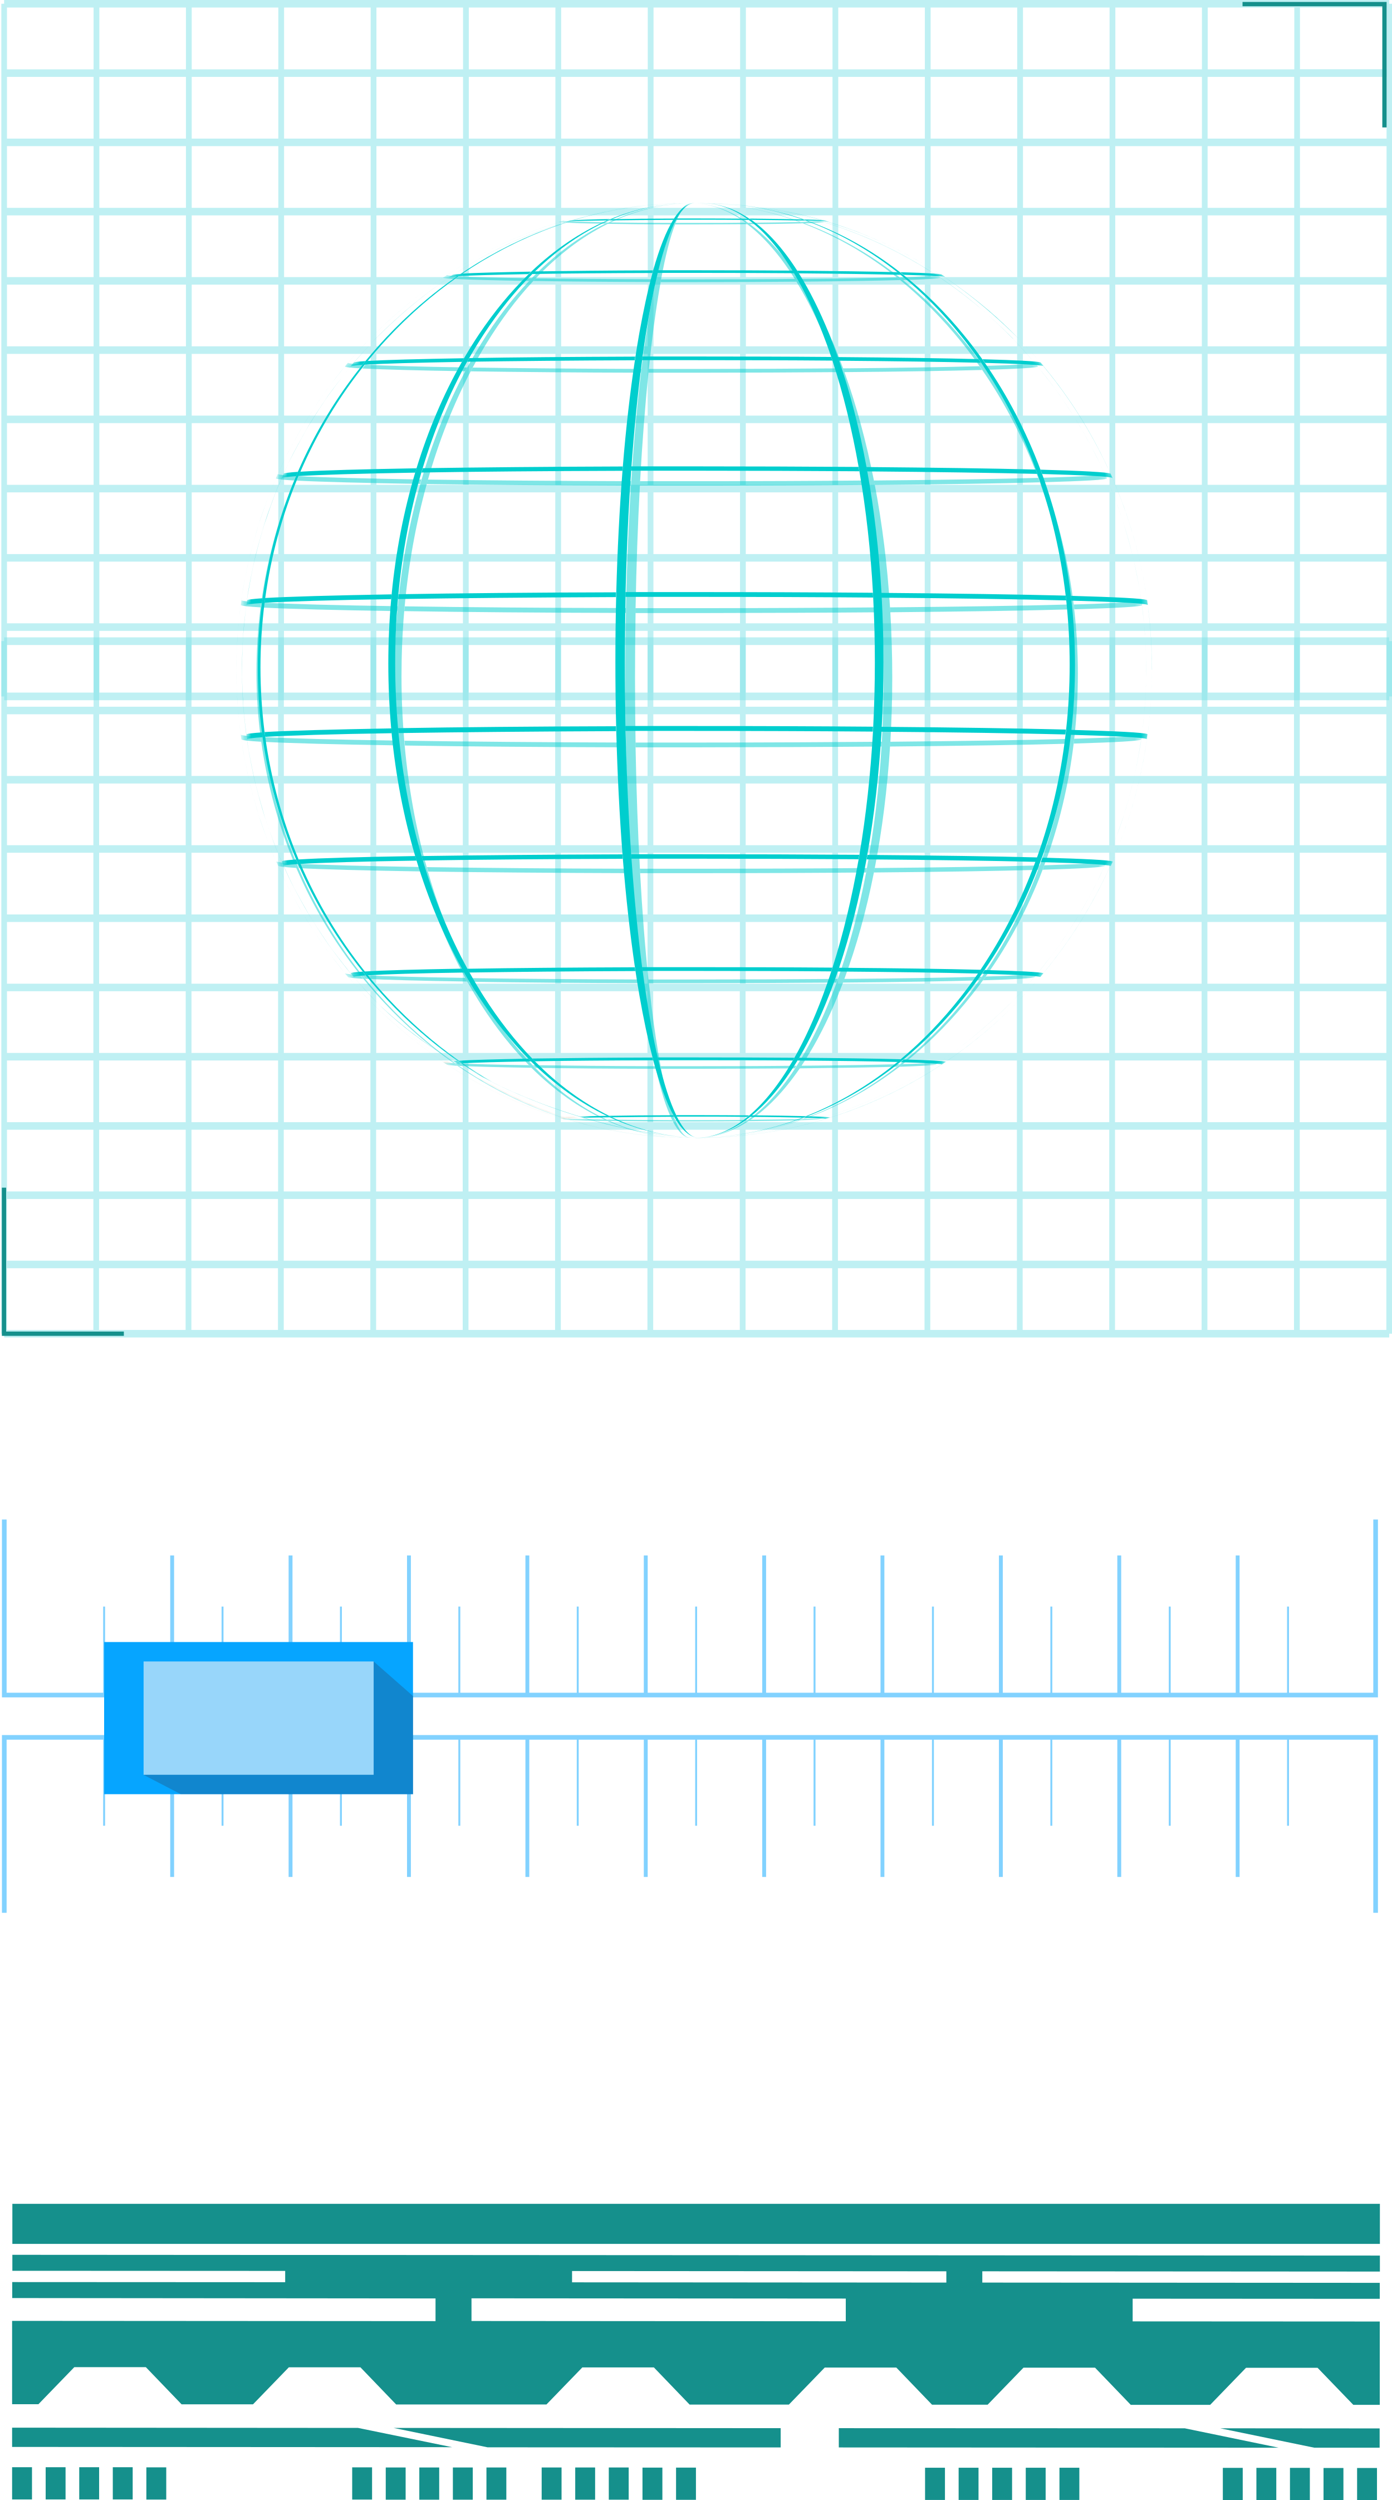 <svg width="230" height="413" viewBox="0 0 230 413" fill="none" xmlns="http://www.w3.org/2000/svg">
<g clip-path="url(#clip0_4308_2699)">
<g opacity="0.5">
<path opacity="0.5" d="M230 105.911H229.524V105.289H0.678V105.911H0.22V220.321H0.696V220.943H229.542V220.321H230.018V105.911H230ZM137.516 162.504H123.208V152.308H137.516V162.504ZM138.451 152.308H152.759V162.504H138.451V152.308ZM122.255 162.504H107.946V152.308H122.255V162.504ZM106.994 162.504H92.685V152.308H106.994V162.504ZM91.733 162.504H77.424V152.308H91.733V162.504ZM76.471 162.504H62.163V152.308H76.471V162.504ZM76.471 163.747V173.943H62.163V163.747H76.471ZM77.406 163.747H91.714V173.943H77.406V163.747ZM92.667 163.747H106.975V173.943H92.667V163.747ZM107.928 163.747H122.237V173.943H107.928V163.747ZM123.189 163.747H137.498V173.943H123.189V163.747ZM138.451 163.747H152.759V173.943H138.451V163.747ZM153.712 163.747H168.021V173.943H153.712V163.747ZM153.712 162.504V152.308H168.021V162.504H153.712ZM153.712 151.065V140.869H168.021V151.065H153.712ZM152.778 151.065H138.469V140.869H152.778V151.065ZM137.516 151.065H123.208V140.869H137.516V151.065ZM122.255 151.065H107.946V140.869H122.255V151.065ZM106.994 151.065H92.685V140.869H106.994V151.065ZM91.733 151.065H77.424V140.869H91.733V151.065ZM76.471 151.065H62.163V140.869H76.471V151.065ZM61.21 151.065H46.901V140.869H61.21V151.065ZM61.21 152.308V162.504H46.901V152.308H61.21ZM61.21 163.747V173.943H46.901V163.747H61.21ZM61.21 175.187V185.382H46.901V175.187H61.21ZM62.144 175.187H76.453V185.382H62.144V175.187ZM77.406 175.187H91.714V185.382H77.406V175.187ZM92.667 175.187H106.975V185.382H92.667V175.187ZM107.928 175.187H122.237V185.382H107.928V175.187ZM123.189 175.187H137.498V185.382H123.189V175.187ZM138.451 175.187H152.759V185.382H138.451V175.187ZM153.712 175.187H168.021V185.382H153.712V175.187ZM168.973 175.187H183.282V185.382H168.973V175.187ZM168.973 173.943V163.747H183.282V173.943H168.973ZM168.973 162.504V152.308H183.282V162.504H168.973ZM168.973 151.065V140.869H183.282V151.065H168.973ZM168.973 139.625V129.43H183.282V139.625H168.973ZM168.039 139.625H153.73V129.43H168.039V139.625ZM152.778 139.625H138.469V129.43H152.778V139.625ZM137.516 139.625H123.208V129.43H137.516V139.625ZM122.255 139.625H107.946V129.43H122.255V139.625ZM106.994 139.625H92.685V129.43H106.994V139.625ZM91.733 139.625H77.424V129.43H91.733V139.625ZM76.471 139.625H62.163V129.43H76.471V139.625ZM61.21 139.625H46.901V129.43H61.21V139.625ZM45.949 139.625H31.64V129.43H45.949V139.625ZM45.949 140.869V151.065H31.64V140.869H45.949ZM45.949 152.308V162.504H31.64V152.308H45.949ZM45.949 163.747V173.943H31.64V163.747H45.949ZM45.949 175.187V185.382H31.64V175.187H45.949ZM45.949 186.626V196.821H31.64V186.626H45.949ZM46.883 186.626H61.192V196.821H46.883V186.626ZM62.144 186.626H76.453V196.821H62.144V186.626ZM77.406 186.626H91.714V196.821H77.406V186.626ZM92.667 186.626H106.975V196.821H92.667V186.626ZM107.928 186.626H122.237V196.821H107.928V186.626ZM123.189 186.626H137.498V196.821H123.189V186.626ZM138.451 186.626H152.759V196.821H138.451V186.626ZM153.712 186.626H168.021V196.821H153.712V186.626ZM168.973 186.626H183.282V196.821H168.973V186.626ZM184.234 186.626H198.543V196.821H184.234V186.626ZM184.234 185.382V175.187H198.543V185.382H184.234ZM184.234 173.943V163.747H198.543V173.943H184.234ZM184.234 162.504V152.308H198.543V162.504H184.234ZM184.234 151.065V140.869H198.543V151.065H184.234ZM184.234 139.625V129.43H198.543V139.625H184.234ZM184.234 128.186V117.991H198.543V128.186H184.234ZM183.3 128.186H168.992V117.991H183.3V128.186ZM168.039 128.186H153.73V117.991H168.039V128.186ZM152.778 128.186H138.469V117.991H152.778V128.186ZM137.516 128.186H123.208V117.991H137.516V128.186ZM122.255 128.186H107.946V117.991H122.255V128.186ZM106.994 128.186H92.685V117.991H106.994V128.186ZM91.733 128.186H77.424V117.991H91.733V128.186ZM76.471 128.186H62.163V117.991H76.471V128.186ZM61.21 128.186H46.901V117.991H61.21V128.186ZM45.949 128.186H31.64V117.991H45.949V128.186ZM30.687 128.186H16.379V117.991H30.687V128.186ZM30.687 129.43V139.625H16.379V129.43H30.687ZM30.687 140.869V151.065H16.379V140.869H30.687ZM30.687 152.308V162.504H16.379V152.308H30.687ZM30.687 163.747V173.943H16.379V163.747H30.687ZM30.687 175.187V185.382H16.379V175.187H30.687ZM30.687 186.626V196.821H16.379V186.626H30.687ZM30.687 198.065V208.26H16.379V198.065H30.687ZM31.622 198.065H45.93V208.26H31.622V198.065ZM46.883 198.065H61.192V208.26H46.883V198.065ZM62.144 198.065H76.453V208.26H62.144V198.065ZM77.406 198.065H91.714V208.26H77.406V198.065ZM92.667 198.065H106.975V208.26H92.667V198.065ZM107.928 198.065H122.237V208.26H107.928V198.065ZM123.189 198.065H137.498V208.26H123.189V198.065ZM138.451 198.065H152.759V208.26H138.451V198.065ZM153.712 198.065H168.021V208.26H153.712V198.065ZM168.973 198.065H183.282V208.26H168.973V198.065ZM184.234 198.065H198.543V208.26H184.234V198.065ZM199.496 198.065H213.804V208.26H199.496V198.065ZM199.496 196.821V186.626H213.804V196.821H199.496ZM199.496 185.382V175.187H213.804V185.382H199.496ZM199.496 173.943V163.747H213.804V173.943H199.496ZM199.496 162.504V152.308H213.804V162.504H199.496ZM199.496 151.065V140.869H213.804V151.065H199.496ZM199.496 139.625V129.43H213.804V139.625H199.496ZM199.496 128.186V117.991H213.804V128.186H199.496ZM199.496 116.747V106.552H213.804V116.747H199.496ZM198.561 116.747H184.253V106.552H198.561V116.747ZM183.3 116.747H168.992V106.552H183.3V116.747ZM168.039 116.747H153.73V106.552H168.039V116.747ZM152.778 116.747H138.469V106.552H152.778V116.747ZM137.516 116.747H123.208V106.552H137.516V116.747ZM122.255 116.747H107.946V106.552H122.255V116.747ZM106.994 116.747H92.685V106.552H106.994V116.747ZM91.733 116.747H77.424V106.552H91.733V116.747ZM76.471 116.747H62.163V106.552H76.471V116.747ZM61.21 116.747H46.901V106.552H61.21V116.747ZM45.949 116.747H31.64V106.552H45.949V116.747ZM30.687 116.747H16.379V106.552H30.687V116.747ZM15.426 116.747H1.154V106.552H15.463V116.747H15.426ZM15.426 117.991V128.186H1.154V117.991H15.463H15.426ZM15.426 129.43V139.625H1.154V129.43H15.463H15.426ZM15.426 140.869V151.065H1.154V140.869H15.463H15.426ZM15.426 152.308V162.504H1.154V152.308H15.463H15.426ZM15.426 163.747V173.943H1.154V163.747H15.463H15.426ZM15.426 175.187V185.382H1.154V175.187H15.463H15.426ZM15.426 186.626V196.821H1.154V186.626H15.463H15.426ZM15.426 198.065V208.26H1.154V198.065H15.463H15.426ZM15.426 209.504V219.699H1.154V209.504H15.463H15.426ZM16.36 209.504H30.669V219.699H16.36V209.504ZM31.622 209.504H45.93V219.699H31.622V209.504ZM46.883 209.504H61.192V219.699H46.883V209.504ZM62.144 209.504H76.453V219.699H62.144V209.504ZM77.406 209.504H91.714V219.699H77.406V209.504ZM92.667 209.504H106.975V219.699H92.667V209.504ZM107.928 209.504H122.237V219.699H107.928V209.504ZM123.189 209.504H137.498V219.699H123.189V209.504ZM138.451 209.504H152.759V219.699H138.451V209.504ZM153.712 209.504H168.021V219.699H153.712V209.504ZM168.973 209.504H183.282V219.699H168.973V209.504ZM184.234 209.504H198.543V219.699H184.234V209.504ZM199.496 209.504H213.804V219.699H199.496V209.504ZM214.757 209.504H229.066V219.699H214.757V209.504ZM214.757 208.26V198.065H229.066V208.26H214.757ZM214.757 196.821V186.626H229.066V196.821H214.757ZM214.757 185.382V175.187H229.066V185.382H214.757ZM214.757 173.943V163.747H229.066V173.943H214.757ZM214.757 162.504V152.308H229.066V162.504H214.757ZM214.757 151.065V140.869H229.066V151.065H214.757ZM214.757 139.625V129.43H229.066V139.625H214.757ZM214.757 128.186V117.991H229.066V128.186H214.757ZM214.757 116.747V106.552H229.066V116.747H214.757Z" fill="#00C4D0"/>
<path opacity="0.5" d="M0.22 115.051H0.696V115.673H229.542V115.051H230.018V0.622H229.542V0H0.678V0.622H0.22V115.032V115.051ZM92.704 58.458H107.012V68.654H92.704V58.458ZM91.769 68.654H77.461V58.458H91.769V68.654ZM107.965 58.458H122.273V68.654H107.965V58.458ZM123.226 58.458H137.535V68.654H123.226V58.458ZM138.487 58.458H152.796V68.654H138.487V58.458ZM153.749 58.458H168.057V68.654H153.749V58.458ZM153.749 57.215V47.019H168.057V57.215H153.749ZM152.814 57.215H138.506V47.019H152.814V57.215ZM137.553 57.215H123.244V47.019H137.553V57.215ZM122.292 57.215H107.983V47.019H122.292V57.215ZM107.03 57.215H92.722V47.019H107.03V57.215ZM91.769 57.215H77.461V47.019H91.769V57.215ZM76.508 57.215H62.199V47.019H76.508V57.215ZM76.508 58.458V68.654H62.199V58.458H76.508ZM76.508 69.898V80.093H62.199V69.898H76.508ZM77.442 69.898H91.751V80.093H77.442V69.898ZM92.704 69.898H107.012V80.093H92.704V69.898ZM107.965 69.898H122.273V80.093H107.965V69.898ZM123.226 69.898H137.535V80.093H123.226V69.898ZM138.487 69.898H152.796V80.093H138.487V69.898ZM153.749 69.898H168.057V80.093H153.749V69.898ZM169.01 69.898H183.318V80.093H169.01V69.898ZM169.01 68.654V58.458H183.318V68.654H169.01ZM169.01 57.215V47.019H183.318V57.215H169.01ZM169.01 45.776V35.58H183.318V45.776H169.01ZM168.076 45.776H153.767V35.58H168.076V45.776ZM152.814 45.776H138.506V35.58H152.814V45.776ZM137.553 45.776H123.244V35.58H137.553V45.776ZM122.292 45.776H107.983V35.58H122.292V45.776ZM107.03 45.776H92.722V35.58H107.03V45.776ZM91.769 45.776H77.461V35.58H91.769V45.776ZM76.508 45.776H62.199V35.58H76.508V45.776ZM61.247 45.776H46.938V35.58H61.247V45.776ZM61.247 47.019V57.215H46.938V47.019H61.247ZM61.247 58.458V68.654H46.938V58.458H61.247ZM61.247 69.898V80.093H46.938V69.898H61.247ZM61.247 81.337V91.532H46.938V81.337H61.247ZM62.181 81.337H76.49V91.532H62.181V81.337ZM77.442 81.337H91.751V91.532H77.442V81.337ZM92.704 81.337H107.012V91.532H92.704V81.337ZM107.965 81.337H122.273V91.532H107.965V81.337ZM123.226 81.337H137.535V91.532H123.226V81.337ZM138.487 81.337H152.796V91.532H138.487V81.337ZM153.749 81.337H168.057V91.532H153.749V81.337ZM169.01 81.337H183.318V91.532H169.01V81.337ZM184.271 81.337H198.58V91.532H184.271V81.337ZM184.271 80.093V69.898H198.58V80.093H184.271ZM184.271 68.654V58.458H198.58V68.654H184.271ZM184.271 57.215V47.019H198.58V57.215H184.271ZM184.271 45.776V35.58H198.58V45.776H184.271ZM184.271 34.336V24.141H198.58V34.336H184.271ZM183.337 34.336H169.028V24.141H183.337V34.336ZM168.076 34.336H153.767V24.141H168.076V34.336ZM152.814 34.336H138.506V24.141H152.814V34.336ZM137.553 34.336H123.244V24.141H137.553V34.336ZM122.292 34.336H107.983V24.141H122.292V34.336ZM107.03 34.336H92.722V24.141H107.03V34.336ZM91.769 34.336H77.461V24.141H91.769V34.336ZM76.508 34.336H62.199V24.141H76.508V34.336ZM61.247 34.336H46.938V24.141H61.247V34.336ZM45.985 34.336H31.677V24.141H45.985V34.336ZM45.985 35.58V45.776H31.677V35.58H45.985ZM45.985 47.019V57.215H31.677V47.019H45.985ZM45.985 58.458V68.654H31.677V58.458H45.985ZM45.985 69.898V80.093H31.677V69.898H45.985ZM45.985 81.337V91.532H31.677V81.337H45.985ZM45.985 92.776V102.971H31.677V92.776H45.985ZM46.92 92.776H61.228V102.971H46.92V92.776ZM62.181 92.776H76.49V102.971H62.181V92.776ZM77.442 92.776H91.751V102.971H77.442V92.776ZM92.704 92.776H107.012V102.971H92.704V92.776ZM107.965 92.776H122.273V102.971H107.965V92.776ZM123.226 92.776H137.535V102.971H123.226V92.776ZM138.487 92.776H152.796V102.971H138.487V92.776ZM153.749 92.776H168.057V102.971H153.749V92.776ZM169.01 92.776H183.318V102.971H169.01V92.776ZM184.271 92.776H198.58V102.971H184.271V92.776ZM199.532 92.776H213.841V102.971H199.532V92.776ZM199.532 91.532V81.337H213.841V91.532H199.532ZM199.532 80.093V69.898H213.841V80.093H199.532ZM199.532 68.654V58.458H213.841V68.654H199.532ZM199.532 57.215V47.019H213.841V57.215H199.532ZM199.532 45.776V35.58H213.841V45.776H199.532ZM199.532 34.336V24.141H213.841V34.336H199.532ZM199.532 22.897V12.702H213.841V22.897H199.532ZM198.598 22.897H184.289V12.702H198.598V22.897ZM183.337 22.897H169.028V12.702H183.337V22.897ZM168.076 22.897H153.767V12.702H168.076V22.897ZM152.814 22.897H138.506V12.702H152.814V22.897ZM137.553 22.897H123.244V12.702H137.553V22.897ZM122.292 22.897H107.983V12.702H122.292V22.897ZM107.03 22.897H92.722V12.702H107.03V22.897ZM91.769 22.897H77.461V12.702H91.769V22.897ZM76.508 22.897H62.199V12.702H76.508V22.897ZM61.247 22.897H46.938V12.702H61.247V22.897ZM45.985 22.897H31.677V12.702H45.985V22.897ZM30.724 22.897H16.416V12.702H30.724V22.897ZM30.724 24.141V34.336H16.416V24.141H30.724ZM30.724 35.58V45.776H16.416V35.58H30.724ZM30.724 47.019V57.215H16.416V47.019H30.724ZM30.724 58.458V68.654H16.416V58.458H30.724ZM30.724 69.898V80.093H16.416V69.898H30.724ZM30.724 81.337V91.532H16.416V81.337H30.724ZM30.724 92.776V102.971H16.416V92.776H30.724ZM30.724 104.215V114.41H16.416V104.215H30.724ZM31.658 104.215H45.967V114.41H31.658V104.215ZM46.92 104.215H61.228V114.41H46.92V104.215ZM62.181 104.215H76.49V114.41H62.181V104.215ZM77.442 104.215H91.751V114.41H77.442V104.215ZM92.704 104.215H107.012V114.41H92.704V104.215ZM107.965 104.215H122.273V114.41H107.965V104.215ZM123.226 104.215H137.535V114.41H123.226V104.215ZM138.487 104.215H152.796V114.41H138.487V104.215ZM153.749 104.215H168.057V114.41H153.749V104.215ZM169.01 104.215H183.318V114.41H169.01V104.215ZM184.271 104.215H198.58V114.41H184.271V104.215ZM199.532 104.215H213.841V114.41H199.532V104.215ZM214.794 104.215H229.102V114.41H214.794V104.215ZM214.794 102.971V92.776H229.102V102.971H214.794ZM214.794 91.532V81.337H229.102V91.532H214.794ZM214.794 80.093V69.898H229.102V80.093H214.794ZM214.794 68.654V58.458H229.102V68.654H214.794ZM214.794 57.215V47.019H229.102V57.215H214.794ZM214.794 45.776V35.58H229.102V45.776H214.794ZM214.794 34.336V24.141H229.102V34.336H214.794ZM214.794 22.897V12.702H229.102V22.897H214.794ZM214.794 11.458V1.244H229.102V11.439H214.794V11.458ZM213.859 11.458H199.551V1.244H213.859V11.439V11.458ZM198.598 11.458H184.289V1.244H198.598V11.439V11.458ZM183.337 11.458H169.028V1.244H183.337V11.439V11.458ZM168.076 11.458H153.767V1.244H168.076V11.439V11.458ZM152.814 11.458H138.506V1.244H152.814V11.439V11.458ZM137.553 11.458H123.244V1.244H137.553V11.439V11.458ZM122.292 11.458H107.983V1.244H122.292V11.439V11.458ZM107.03 11.458H92.722V1.244H107.03V11.439V11.458ZM91.769 11.458H77.461V1.244H91.769V11.439V11.458ZM76.508 11.458H62.199V1.244H76.508V11.439V11.458ZM61.247 11.458H46.938V1.244H61.247V11.439V11.458ZM45.985 11.458H31.677V1.244H45.985V11.439V11.458ZM30.724 11.458H16.416V1.244H30.724V11.439V11.458ZM15.463 11.458H1.154V1.244H15.463V11.439V11.458ZM15.463 12.702V22.897H1.154V12.702H15.463ZM15.463 24.141V34.336H1.154V24.141H15.463ZM15.463 35.58V45.776H1.154V35.58H15.463ZM15.463 47.019V57.215H1.154V47.019H15.463ZM15.463 58.458V68.654H1.154V58.458H15.463ZM15.463 69.898V80.093H1.154V69.898H15.463ZM15.463 81.337V91.532H1.154V81.337H15.463ZM15.463 92.776V102.971H1.154V92.776H15.463ZM15.463 104.215V114.41H1.154V104.215H15.463Z" fill="#00C4D0"/>
</g>
<path d="M205.303 0.678H228.754V21.05" stroke="#15908C" stroke-width="0.71" stroke-miterlimit="10"/>
<path d="M0.66 196.199V220.321H20.464" stroke="#15908C" stroke-width="0.71" stroke-miterlimit="10"/>
<g opacity="0.5">
<mask id="mask0_4308_2699" style="mask-type:luminance" maskUnits="userSpaceOnUse" x="39" y="33" width="151" height="155">
<path d="M114.285 187.964C114.139 187.964 113.992 187.964 113.846 187.964C113.608 187.964 113.388 187.964 113.15 187.964C111.043 187.927 108.954 187.813 106.92 187.606C103.128 187.229 100.197 186.626 99.391 186.457C98.529 186.268 97.394 186.042 96.551 185.816C94.865 185.364 92.612 184.742 90.945 184.176C89.278 183.611 86.493 182.65 82.81 180.897C79.146 179.145 76.691 177.637 75.061 176.638C73.54 175.696 71.616 174.32 70.169 173.284C69.436 172.756 68.52 172.002 67.805 171.456C66.376 170.344 64.563 168.761 63.28 167.479C62.639 166.839 61.741 166.009 61.118 165.35C60.495 164.69 59.653 163.804 59.03 163.126C58.425 162.448 57.619 161.524 57.051 160.827C56.465 160.13 55.695 159.187 55.164 158.471C54.633 157.736 53.9 156.775 53.369 156.04C52.856 155.305 52.178 154.306 51.683 153.553C51.188 152.799 50.566 151.781 50.089 151.008C49.631 150.236 49.027 149.199 48.605 148.408C47.011 145.487 45.949 143.056 45.949 143.037C45.601 142.208 45.106 141.115 44.776 140.285C44.446 139.456 44.025 138.325 43.714 137.477C43.402 136.629 43.036 135.48 42.761 134.632C42.761 134.613 41.9 131.993 41.167 128.827C41.002 128.092 40.471 125.831 40.013 122.891C39.738 121.082 39.426 118.651 39.316 116.823C39.262 115.899 39.17 114.674 39.133 113.751C39.097 112.828 39.06 111.584 39.078 110.66C39.078 109.737 39.078 108.493 39.133 107.57C39.188 106.646 39.243 105.421 39.316 104.498C39.39 103.575 39.518 102.368 39.61 101.445C39.61 101.426 39.885 98.769 40.526 95.433C41.167 92.098 41.882 89.572 41.9 89.553C42.156 88.687 42.486 87.537 42.742 86.67C43.017 85.803 43.384 84.673 43.695 83.825C44.007 82.977 44.428 81.865 44.758 81.017C45.088 80.187 45.582 79.094 45.93 78.265C46.279 77.436 46.828 76.362 47.213 75.551C47.213 75.533 48.349 73.177 50.089 70.293C51.115 68.56 52.214 66.864 53.369 65.262C56.556 60.758 59.414 57.705 61.118 55.952C62.529 54.501 64.856 52.277 66.889 50.6C67.567 50.035 68.483 49.281 69.198 48.753C70.609 47.698 72.514 46.341 73.98 45.361C75.427 44.381 77.424 43.175 78.963 42.383C79.732 41.988 80.74 41.422 81.528 41.045C83.085 40.31 85.192 39.368 86.786 38.69C88.38 38.011 90.56 37.314 92.191 36.768C93.015 36.504 94.114 36.202 94.939 35.976C96.588 35.505 98.841 35.034 100.526 34.713C102.597 34.318 105.18 33.997 106.664 33.865C107.855 33.771 108.808 33.677 110.365 33.62C111.153 33.583 112.453 33.545 114.212 33.545C114.853 33.545 115.385 33.545 115.714 33.545C116.191 33.545 117.125 33.564 118.169 33.602C121.156 33.733 123.336 33.997 124.142 34.092C125.846 34.299 128.118 34.657 129.785 35.034C131.452 35.411 133.706 35.919 135.336 36.428C136.161 36.692 137.26 36.994 138.066 37.295C139.696 37.88 141.858 38.652 143.434 39.349C145.01 40.066 147.098 41.064 148.637 41.837C149.407 42.233 150.414 42.817 151.165 43.25C152.686 44.098 154.646 45.38 156.094 46.36C157.541 47.359 159.41 48.791 160.802 49.884C161.498 50.431 162.378 51.222 163.056 51.787C164.411 52.937 166.097 54.633 167.379 55.896C153.4 41.517 134.896 33.507 115.165 33.507C115.165 33.507 114.725 33.507 114.212 33.507C113.699 33.507 113.278 33.507 113.296 33.507C113.314 33.507 113.736 33.507 114.249 33.507C114.762 33.507 115.183 33.507 115.165 33.507C134.896 33.507 153.4 41.517 167.379 55.896C168.021 56.555 168.863 57.422 169.468 58.119C170.072 58.817 170.879 59.721 171.447 60.419C172.033 61.116 172.802 62.058 173.334 62.774C173.865 63.509 174.598 64.47 175.129 65.205C175.642 65.94 176.32 66.939 176.815 67.693C178.647 70.52 179.874 72.819 179.892 72.838C180.314 73.629 180.882 74.684 181.266 75.495C181.67 76.305 182.183 77.379 182.549 78.209C183.392 80.074 184.106 81.846 184.784 83.768C186.635 88.951 187.532 93.134 187.954 95.377C188.522 98.317 188.796 100.635 188.87 101.388C188.98 102.293 189.09 103.518 189.163 104.441C189.236 105.365 189.291 106.59 189.346 107.513C189.474 109.793 189.383 114.467 189.163 116.766C188.998 118.594 188.741 121.025 188.467 122.835C188.155 124.832 187.789 126.792 187.312 128.771C186.854 130.712 186.323 132.672 185.718 134.575C185.169 136.29 184.363 138.552 183.703 140.229C182.97 142.076 182.146 143.904 181.248 145.694C180.442 147.315 179.27 149.388 178.372 150.952C177.401 152.648 174.982 156.285 173.297 158.415C172.729 159.131 171.996 160.073 171.41 160.77C170.824 161.468 170.036 162.391 169.431 163.069C168.46 164.162 167.104 165.595 166.042 166.612C164.741 167.875 162.946 169.496 161.572 170.664C160.198 171.814 158.31 173.303 156.845 174.32C155.379 175.319 153.4 176.638 151.88 177.562C150.359 178.466 148.289 179.597 146.713 180.37C145.138 181.142 142.994 182.103 141.364 182.763C139.733 183.404 137.516 184.176 135.849 184.704C134.182 185.232 131.928 185.816 130.206 186.212C128.502 186.589 126.194 186.984 124.472 187.248C124.454 187.248 122.2 187.587 119.544 187.776C118.279 187.87 116.521 187.964 114.23 187.964H114.285Z" fill="white"/>
</mask>
<g mask="url(#mask0_4308_2699)">
<path d="M136.197 36.692C142.72 38.69 148.949 41.63 154.701 45.418C154.921 45.569 155.141 45.7 155.361 45.851C157.779 47.472 160.106 49.262 162.341 51.184C157.358 47.095 144.149 36.221 122.31 33.903C120.368 33.734 120.203 33.715 118.829 33.639C118.426 33.639 117.895 33.602 117.492 33.583C117.254 33.583 116.942 33.583 116.722 33.564H116.173H115.715H115.312H114.945H114.579H114.212H113.919H113.553H113.186H112.783H112.325H111.776C111.538 33.564 111.226 33.564 111.006 33.583C110.603 33.583 110.072 33.62 109.669 33.639C107.8 33.752 107.562 33.771 106.188 33.903C94.921 35.26 77.974 39.01 61.1 55.952C59.256 57.925 57.9 59.432 57.033 60.475C55.36 62.573 54.132 64.169 53.35 65.262C51.848 67.473 50.755 69.15 50.071 70.294C48.752 72.605 47.793 74.358 47.195 75.552C46.059 77.964 45.24 79.785 44.74 81.017C43.787 83.504 43.115 85.389 42.724 86.67C41.967 89.233 41.436 91.168 41.13 92.475C40.569 95.1 40.184 97.079 39.976 98.411C39.622 101.1 39.39 103.122 39.28 104.479C39.121 107.205 39.042 109.26 39.042 110.642C39.091 113.381 39.17 115.435 39.28 116.804C39.537 119.505 39.769 121.528 39.976 122.872C40.44 125.523 40.825 127.502 41.13 128.809C41.79 131.409 42.321 133.344 42.724 134.613C43.579 137.138 44.251 139.023 44.74 140.267C45.778 142.717 46.596 144.538 47.195 145.732C48.428 148.094 49.387 149.846 50.071 150.99C51.488 153.251 52.581 154.928 53.35 156.021C54.938 158.182 56.166 159.778 57.033 160.808C58.804 162.856 60.16 164.364 61.1 165.331C69.51 173.642 83.397 184.987 106.902 187.606C108.881 187.776 109.046 187.795 110.438 187.87C110.841 187.87 111.354 187.908 111.757 187.927H112.472L112.948 187.964H113.296H113.571H113.809H114.029H114.249H114.432H114.652H114.89H115.165H115.513H115.99L116.704 187.927C117.107 187.927 117.638 187.889 118.023 187.87C119.91 187.757 120.167 187.738 121.559 187.606C133.065 186.231 150.323 182.424 167.343 165.331C169.187 163.359 170.543 161.851 171.41 160.808C173.083 158.71 174.311 157.114 175.093 156.021C176.595 153.81 177.688 152.133 178.372 150.99C179.691 148.678 180.65 146.925 181.248 145.732C182.384 143.32 183.203 141.498 183.703 140.267C184.656 137.779 185.328 135.894 185.719 134.613C186.476 132.05 187.007 130.115 187.313 128.809L187.477 128.092C187.844 126.321 188.265 123.947 188.558 122.156L188.668 121.365C189.145 117.841 189.383 114.279 189.383 110.66C189.383 107.042 189.145 103.499 188.687 99.994L188.577 99.203C187.569 92.192 185.645 85.427 182.861 79.038C182.751 78.793 182.641 78.548 182.531 78.303C179.673 71.952 175.972 65.978 171.465 60.551C171.3 60.343 171.117 60.136 170.952 59.929C169.798 58.572 168.607 57.253 167.361 55.971C163.642 52.145 159.611 48.772 155.324 45.889C155.105 45.738 154.885 45.587 154.665 45.455C148.894 41.649 142.665 38.728 136.142 36.711C135.886 36.636 135.648 36.56 135.391 36.485C128.887 34.563 122.072 33.564 115.128 33.564C115.128 33.564 114.725 33.564 114.212 33.564C113.699 33.564 113.278 33.564 113.26 33.564C113.241 33.564 113.663 33.564 114.176 33.564C114.689 33.564 115.11 33.564 115.128 33.564C119.012 33.639 126.231 33.79 135.373 36.466C135.629 36.541 135.868 36.617 136.124 36.692M167.343 55.952C153.364 41.573 134.86 33.564 115.128 33.564C115.128 33.564 114.689 33.564 114.176 33.564C113.663 33.564 113.241 33.564 113.26 33.564C113.278 33.564 113.699 33.564 114.212 33.564C114.725 33.564 115.147 33.564 115.128 33.564C134.86 33.564 153.364 41.573 167.343 55.952C169.187 57.925 170.543 59.432 171.41 60.475C173.083 62.573 174.311 64.169 175.093 65.262C176.595 67.473 177.688 69.15 178.372 70.294C179.691 72.605 180.65 74.358 181.248 75.552C182.384 77.964 183.203 79.785 183.703 81.017C184.656 83.504 185.328 85.389 185.719 86.67C186.476 89.233 187.007 91.168 187.313 92.475C187.874 95.1 188.259 97.079 188.467 98.411C188.821 101.1 189.053 103.122 189.163 104.479C189.322 107.205 189.401 109.26 189.401 110.642C189.352 113.381 189.273 115.435 189.163 116.804C188.907 119.505 188.674 121.528 188.467 122.872C188.003 125.523 187.618 127.502 187.313 128.809C186.653 131.409 186.122 133.344 185.719 134.613C184.864 137.138 184.192 139.023 183.703 140.267C182.665 142.717 181.847 144.538 181.248 145.732C180.015 148.094 179.056 149.846 178.372 150.99C176.955 153.251 175.862 154.928 175.093 156.021C173.505 158.182 172.277 159.778 171.41 160.808C169.639 162.856 168.283 164.364 167.343 165.331C158.934 173.642 145.046 184.987 121.559 187.606C119.562 187.776 119.416 187.795 118.023 187.87C117.62 187.87 117.107 187.908 116.704 187.927H115.99L115.513 187.964H115.165H114.89H114.652H114.432H114.249H114.029H113.809H113.571H113.296H112.948H112.472L111.757 187.927C111.354 187.927 110.841 187.889 110.438 187.87C108.551 187.757 108.295 187.738 106.902 187.606C95.397 186.231 78.139 182.424 61.1 165.331C59.256 163.359 57.9 161.851 57.033 160.808C55.36 158.71 54.132 157.114 53.35 156.021C51.848 153.81 50.755 152.133 50.071 150.99C48.752 148.678 47.793 146.925 47.195 145.732C46.059 143.32 45.24 141.498 44.74 140.267C43.787 137.779 43.115 135.894 42.724 134.613C41.967 132.05 41.436 130.115 41.13 128.809C40.569 126.183 40.184 124.204 39.976 122.872C39.622 120.184 39.39 118.161 39.28 116.804C39.121 114.078 39.042 112.024 39.042 110.642C39.091 107.903 39.17 105.849 39.28 104.479C39.537 101.778 39.769 99.755 39.976 98.411C40.44 95.76 40.825 93.781 41.13 92.475C41.79 89.874 42.321 87.939 42.724 86.67C43.579 84.145 44.251 82.26 44.74 81.017C45.778 78.567 46.596 76.745 47.195 75.552C48.428 73.19 49.387 71.437 50.071 70.294C51.488 68.032 52.581 66.355 53.35 65.262C54.938 63.101 56.166 61.505 57.033 60.475C58.804 58.427 60.16 56.92 61.1 55.952C69.4 47.736 83.122 36.504 106.188 33.903C108.13 33.734 108.295 33.715 109.669 33.639C110.072 33.639 110.603 33.602 111.006 33.583C111.244 33.583 111.556 33.583 111.776 33.564H112.325H112.783H113.186H113.553H113.919H114.212H114.579H114.945H115.312H115.715H116.173H116.722C116.961 33.564 117.272 33.564 117.492 33.583C117.895 33.583 118.426 33.62 118.829 33.639C120.698 33.752 120.936 33.771 122.31 33.903C133.578 35.26 150.524 39.01 167.416 55.952" fill="#00CECE"/>
<path d="M132.899 36.9C132.68 36.824 132.478 36.749 132.258 36.673C134.274 36.617 135.446 36.541 135.446 36.466C135.703 36.541 135.941 36.617 136.197 36.692C136.197 36.767 134.97 36.843 132.881 36.9M123.922 37.05C123.812 36.975 123.702 36.9 123.592 36.805C127.037 36.767 129.95 36.73 132.02 36.673C132.222 36.749 132.441 36.824 132.643 36.9C130.499 36.956 127.476 37.013 123.922 37.031M111.519 37.069C111.519 37.069 111.574 36.918 111.611 36.824C112.6 36.824 113.608 36.824 114.615 36.824C117.675 36.824 120.588 36.824 123.189 36.786C123.299 36.862 123.391 36.937 123.501 37.031C120.789 37.05 117.803 37.069 114.615 37.069C113.553 37.069 112.508 37.069 111.501 37.069M100.252 36.975C100.417 36.9 100.563 36.824 100.728 36.749C103.641 36.786 107.232 36.824 111.153 36.824C111.116 36.9 111.079 36.975 111.043 37.069C106.994 37.069 103.275 37.031 100.252 36.975ZM93.4 36.786C93.638 36.711 93.876 36.636 94.114 36.56C95.342 36.636 97.54 36.692 100.398 36.73C100.233 36.805 100.068 36.881 99.904 36.956C96.936 36.918 94.645 36.843 93.381 36.786M92.465 36.617L93.216 36.391C93.07 36.41 92.997 36.428 93.015 36.447C93.052 36.485 93.381 36.523 93.949 36.56C93.711 36.636 93.473 36.711 93.235 36.786C92.429 36.73 92.319 36.711 92.282 36.654C92.337 36.654 92.41 36.617 92.465 36.617ZM136.142 36.654C135.886 36.579 135.648 36.504 135.391 36.428C135.336 36.428 135.263 36.391 135.208 36.391L135.959 36.617C135.959 36.617 136.087 36.617 136.142 36.654Z" fill="#00CECE"/>
<path d="M149.187 46.266C149.004 46.115 148.82 45.964 148.637 45.813C152.484 45.7 154.701 45.568 154.738 45.436C154.958 45.587 155.178 45.719 155.397 45.87C155.361 46.021 153.107 46.153 149.205 46.266M132.405 46.529C132.313 46.379 132.203 46.228 132.112 46.077C138.671 46.021 144.24 45.926 148.197 45.813C148.381 45.964 148.564 46.115 148.747 46.266C144.716 46.379 139.074 46.473 132.405 46.529ZM109.156 46.605C109.174 46.454 109.211 46.303 109.229 46.153C111.116 46.153 113.021 46.153 114.982 46.153C120.826 46.153 126.377 46.134 131.361 46.077C131.452 46.228 131.544 46.379 131.635 46.529C126.579 46.567 120.936 46.605 115 46.605C113.021 46.605 111.061 46.605 109.156 46.605ZM88.087 46.435C88.233 46.285 88.362 46.134 88.508 45.983C94.078 46.058 100.911 46.115 108.386 46.134C108.35 46.285 108.331 46.435 108.295 46.586C100.691 46.567 93.748 46.511 88.087 46.416M75.244 46.077C75.445 45.926 75.665 45.776 75.867 45.644C78.193 45.776 82.407 45.889 87.885 45.964C87.739 46.115 87.592 46.266 87.464 46.416C81.894 46.322 77.626 46.209 75.262 46.096M73.283 45.813L73.943 45.38C73.943 45.38 73.833 45.418 73.851 45.436C73.925 45.512 74.529 45.568 75.629 45.644C75.427 45.794 75.207 45.945 75.006 46.077C73.888 46.021 73.265 45.945 73.192 45.87C73.174 45.851 73.192 45.832 73.283 45.813ZM155.434 45.851C155.214 45.7 154.994 45.55 154.775 45.418H154.701L155.361 45.832C155.379 45.832 155.416 45.832 155.416 45.851" fill="#00CECE"/>
<path d="M162.891 61.078C162.744 60.871 162.598 60.663 162.451 60.456C167.837 60.305 170.97 60.117 171.007 59.928C171.172 60.136 171.355 60.343 171.52 60.55C171.483 60.739 168.332 60.927 162.891 61.097M139.495 61.474C139.422 61.267 139.348 61.059 139.275 60.852C148.49 60.777 156.277 60.645 161.828 60.494C161.975 60.701 162.121 60.908 162.268 61.116C156.662 61.267 148.802 61.398 139.495 61.474ZM107.122 61.568C107.14 61.361 107.159 61.154 107.195 60.946C109.833 60.946 112.527 60.946 115.256 60.946C123.464 60.946 131.232 60.908 138.213 60.852C138.286 61.059 138.359 61.267 138.432 61.474C131.379 61.53 123.537 61.568 115.256 61.568C112.49 61.568 109.779 61.568 107.122 61.568ZM77.772 61.342C77.882 61.135 77.992 60.927 78.102 60.72C85.925 60.833 95.507 60.908 105.986 60.946C105.968 61.154 105.931 61.361 105.913 61.568C95.323 61.549 85.668 61.455 77.772 61.342ZM59.873 60.871C60.037 60.663 60.202 60.456 60.367 60.249C63.628 60.419 69.528 60.588 77.204 60.701C77.094 60.908 76.984 61.116 76.874 61.323C69.125 61.21 63.17 61.04 59.873 60.871ZM57.033 60.475L57.509 59.91C57.509 59.91 57.509 59.928 57.509 59.947C57.601 60.042 58.48 60.136 60.001 60.23C59.836 60.437 59.671 60.645 59.506 60.852C57.967 60.758 57.088 60.663 56.996 60.569C56.996 60.569 56.996 60.55 56.996 60.532L57.033 60.475Z" fill="#00CECE"/>
<path d="M172.564 79.66C172.473 79.415 172.381 79.17 172.289 78.925C178.775 78.736 182.549 78.51 182.586 78.284C182.696 78.529 182.805 78.774 182.915 79.019C182.86 79.264 179.086 79.471 172.564 79.66ZM144.515 80.112C144.46 79.867 144.423 79.622 144.368 79.377C155.452 79.283 164.833 79.132 171.538 78.944C171.63 79.189 171.721 79.434 171.813 79.678C165.089 79.867 155.672 80.018 144.515 80.112ZM105.693 80.225C105.693 79.98 105.711 79.735 105.73 79.49C108.899 79.49 112.142 79.49 115.44 79.49C125.315 79.49 134.677 79.452 143.086 79.377C143.123 79.622 143.177 79.867 143.214 80.112C134.768 80.187 125.37 80.225 115.44 80.225C112.124 80.225 108.881 80.225 105.675 80.225M70.48 79.961C70.554 79.716 70.609 79.471 70.682 79.226C80.099 79.358 91.623 79.452 104.264 79.49C104.264 79.735 104.227 79.98 104.209 80.225C91.513 80.187 79.934 80.093 70.48 79.961ZM49.027 79.396C49.118 79.151 49.228 78.906 49.338 78.661C53.277 78.868 60.367 79.057 69.619 79.207C69.546 79.452 69.473 79.697 69.418 79.942C60.129 79.792 52.984 79.603 49.045 79.396M45.582 79L45.912 78.265C45.912 78.265 45.912 78.284 45.912 78.303C46.022 78.416 47.066 78.529 48.917 78.642C48.807 78.887 48.715 79.132 48.605 79.377C46.755 79.264 45.711 79.151 45.582 79.038C45.582 79.038 45.582 79.019 45.582 79Z" fill="#00CECE"/>
<path d="M177.511 100.672C177.474 100.409 177.456 100.145 177.419 99.862C184.473 99.655 188.577 99.41 188.632 99.165L188.741 99.956C188.686 100.22 184.583 100.446 177.511 100.654M147.08 101.144C147.08 100.88 147.043 100.616 147.025 100.333C159.098 100.22 169.303 100.069 176.595 99.862C176.631 100.126 176.65 100.39 176.686 100.672C169.395 100.88 159.172 101.031 147.08 101.144ZM104.979 101.276C104.979 101.012 104.979 100.748 104.979 100.465C108.441 100.465 111.959 100.465 115.55 100.465C126.304 100.465 136.49 100.409 145.632 100.333C145.632 100.597 145.669 100.861 145.687 101.144C136.509 101.219 126.322 101.257 115.55 101.276C111.959 101.276 108.423 101.276 104.96 101.276M66.798 100.974C66.816 100.71 66.853 100.446 66.871 100.164C77.112 100.314 89.662 100.427 103.421 100.446C103.421 100.71 103.421 100.974 103.421 101.257C89.662 101.219 77.094 101.125 66.816 100.955M43.549 100.352C43.585 100.088 43.622 99.824 43.659 99.561C47.946 99.787 55.659 99.994 65.735 100.145C65.717 100.409 65.68 100.672 65.662 100.955C55.586 100.804 47.836 100.597 43.549 100.371M39.793 99.938L39.903 99.146C39.903 99.146 39.903 99.146 39.903 99.165C40.031 99.297 41.167 99.41 43.164 99.542C43.127 99.806 43.091 100.069 43.054 100.333C41.039 100.22 39.903 100.088 39.775 99.956C39.775 99.956 39.775 99.956 39.775 99.938" fill="#00CECE"/>
<path d="M177.401 122.834C177.438 122.571 177.456 122.307 177.492 122.043C184.564 121.836 188.668 121.591 188.723 121.346L188.613 122.137C188.558 122.401 184.454 122.627 177.401 122.834ZM147.025 123.324C147.025 123.061 147.062 122.797 147.08 122.533C159.172 122.42 169.395 122.269 176.686 122.062C176.65 122.326 176.631 122.59 176.595 122.853C169.303 123.061 159.098 123.211 147.043 123.324M104.997 123.456C104.997 123.193 104.997 122.929 104.997 122.665C108.459 122.665 111.995 122.665 115.586 122.665C126.359 122.665 136.545 122.608 145.724 122.533C145.724 122.797 145.687 123.061 145.669 123.324C136.509 123.4 126.341 123.438 115.586 123.456C111.995 123.456 108.478 123.456 105.015 123.456M66.908 123.155C66.889 122.891 66.853 122.627 66.835 122.363C77.094 122.514 89.662 122.627 103.421 122.665C103.421 122.929 103.421 123.193 103.421 123.456C89.681 123.419 77.131 123.324 66.889 123.155M43.659 122.552C43.622 122.288 43.585 122.024 43.549 121.76C47.836 121.986 55.567 122.194 65.644 122.345C65.662 122.608 65.699 122.872 65.717 123.136C55.659 122.985 47.927 122.778 43.64 122.552M39.885 122.137L39.775 121.346C39.775 121.346 39.775 121.346 39.775 121.365C39.903 121.496 41.039 121.61 43.054 121.741C43.091 122.005 43.127 122.269 43.164 122.533C41.149 122.42 40.013 122.288 39.903 122.156C39.903 122.156 39.903 122.156 39.903 122.137" fill="#00CECE"/>
<path d="M172.271 143.677C172.363 143.432 172.454 143.187 172.546 142.942C179.013 142.754 182.787 142.528 182.897 142.302L182.567 143.037C182.457 143.263 178.702 143.489 172.271 143.677ZM144.368 144.13C144.423 143.885 144.46 143.64 144.515 143.395C155.654 143.301 165.071 143.15 171.795 142.961C171.703 143.206 171.611 143.451 171.52 143.696C164.833 143.885 155.452 144.036 144.368 144.13ZM105.748 144.243C105.748 143.998 105.73 143.753 105.711 143.508C108.899 143.508 112.16 143.508 115.458 143.508C125.388 143.508 134.787 143.47 143.232 143.395C143.196 143.64 143.141 143.885 143.104 144.13C134.695 144.205 125.333 144.243 115.458 144.243C112.16 144.243 108.917 144.243 105.748 144.243ZM70.737 143.979C70.664 143.734 70.59 143.489 70.535 143.244C79.989 143.376 91.568 143.489 104.264 143.508C104.264 143.753 104.301 143.998 104.319 144.243C91.696 144.205 80.172 144.111 70.755 143.979M49.411 143.414C49.301 143.169 49.21 142.924 49.1 142.679C53.057 142.886 60.184 143.074 69.473 143.225C69.546 143.47 69.619 143.715 69.692 143.96C60.441 143.809 53.35 143.621 49.411 143.414ZM45.967 143.037L45.637 142.302C45.747 142.415 46.81 142.528 48.66 142.641C48.77 142.886 48.862 143.131 48.972 143.376C47.121 143.263 46.077 143.15 45.967 143.037Z" fill="#00CECE"/>
<path d="M162.433 161.92C162.579 161.712 162.726 161.505 162.872 161.317C168.204 161.166 171.337 160.978 171.501 160.789L170.989 161.411C170.824 161.599 167.727 161.788 162.433 161.939M139.257 162.316C139.33 162.108 139.403 161.92 139.477 161.712C148.765 161.637 156.625 161.505 162.231 161.354C162.085 161.562 161.938 161.769 161.791 161.957C156.24 162.108 148.454 162.24 139.238 162.316M107.177 162.41C107.159 162.202 107.14 162.014 107.104 161.807C109.76 161.807 112.472 161.807 115.238 161.807C123.519 161.807 131.361 161.769 138.396 161.712C138.322 161.92 138.249 162.127 138.176 162.316C131.196 162.372 123.428 162.41 115.22 162.41C112.49 162.41 109.797 162.41 107.159 162.41M78.084 162.184C77.974 161.976 77.864 161.769 77.754 161.581C85.65 161.694 95.305 161.769 105.876 161.807C105.895 162.014 105.931 162.221 105.949 162.41C95.47 162.391 85.888 162.297 78.084 162.184ZM60.367 161.712C60.202 161.505 60.037 161.298 59.873 161.091C63.17 161.26 69.106 161.43 76.856 161.543C76.966 161.75 77.076 161.957 77.186 162.146C69.509 162.033 63.61 161.863 60.349 161.694M56.996 160.789C57.088 160.883 57.967 160.978 59.506 161.072C59.671 161.279 59.836 161.486 60.001 161.694C58.462 161.599 57.601 161.505 57.509 161.411L56.996 160.808" fill="#00CECE"/>
<path d="M148.6 176.224C148.784 176.073 148.967 175.941 149.15 175.79C152.631 175.696 154.793 175.583 155.251 175.451L154.591 175.885C154.133 175.998 151.99 176.111 148.582 176.224M132.057 176.488C132.148 176.356 132.258 176.205 132.35 176.054C139.019 175.998 144.661 175.903 148.692 175.79C148.509 175.941 148.326 176.073 148.142 176.224C144.185 176.337 138.634 176.412 132.057 176.488ZM109.192 176.563C109.174 176.431 109.137 176.28 109.119 176.13C111.024 176.13 112.985 176.13 114.963 176.13C120.899 176.13 126.524 176.111 131.599 176.054C131.507 176.205 131.415 176.337 131.324 176.488C126.341 176.525 120.808 176.544 114.963 176.563C113.021 176.563 111.098 176.563 109.211 176.563M88.49 176.393C88.343 176.262 88.215 176.111 88.068 175.96C93.73 176.035 100.673 176.111 108.258 176.13C108.295 176.28 108.313 176.412 108.35 176.563C100.875 176.544 94.041 176.488 88.471 176.412M75.83 176.073C75.629 175.922 75.409 175.79 75.207 175.64C77.57 175.772 81.839 175.885 87.409 175.96C87.555 176.111 87.702 176.243 87.83 176.393C82.352 176.299 78.157 176.205 75.83 176.073ZM73.888 175.903L73.228 175.47C73.448 175.527 74.035 175.583 74.951 175.64C75.152 175.79 75.372 175.922 75.573 176.073C74.676 176.017 74.108 175.96 73.888 175.903Z" fill="#00CECE"/>
<path d="M132.258 185.062C132.478 184.987 132.68 184.912 132.899 184.836C134.512 184.799 135.593 184.742 136.014 184.686L135.263 184.912C134.86 184.968 133.797 185.025 132.258 185.062ZM123.592 185.194C123.702 185.119 123.812 185.044 123.922 184.987C127.477 184.949 130.499 184.912 132.643 184.855C132.441 184.931 132.222 185.006 132.02 185.081C129.95 185.138 127.037 185.176 123.592 185.213M111.611 185.251C111.611 185.251 111.556 185.1 111.519 185.044C112.545 185.044 113.571 185.044 114.634 185.044C117.803 185.044 120.808 185.044 123.519 185.006C123.409 185.081 123.318 185.157 123.208 185.213C120.606 185.232 117.693 185.251 114.634 185.251C113.608 185.251 112.6 185.251 111.629 185.251M100.765 185.176C100.6 185.1 100.453 185.025 100.288 184.949C103.311 184.987 107.012 185.025 111.061 185.044C111.098 185.119 111.134 185.194 111.171 185.251C107.25 185.251 103.678 185.213 100.765 185.176ZM94.151 185.006C93.913 184.931 93.674 184.855 93.436 184.78C94.701 184.855 96.972 184.912 99.94 184.949C100.105 185.025 100.27 185.1 100.435 185.176C97.559 185.138 95.36 185.081 94.151 185.006ZM93.272 184.931L92.52 184.704C92.685 184.723 92.942 184.742 93.29 184.761C93.528 184.836 93.766 184.912 94.004 184.987C93.674 184.968 93.418 184.949 93.272 184.931Z" fill="#00CECE"/>
<path d="M132.038 36.673C132.24 36.749 132.46 36.824 132.661 36.9C138.139 38.973 143.361 41.969 148.179 45.814C148.362 45.964 148.545 46.115 148.729 46.266C152.32 49.206 155.709 52.617 158.823 56.461C159.868 57.761 160.875 59.081 161.828 60.456C161.975 60.664 162.121 60.871 162.268 61.078C166.042 66.543 169.156 72.555 171.538 78.944C171.63 79.189 171.721 79.434 171.813 79.679C174.14 86.086 175.752 92.889 176.595 99.9C176.631 100.164 176.65 100.428 176.686 100.71C177.071 104.215 177.273 107.777 177.273 111.377C177.273 114.976 177.071 118.557 176.686 122.081C176.65 122.345 176.631 122.609 176.595 122.872C175.752 129.864 174.14 136.611 171.795 142.98C171.703 143.225 171.611 143.47 171.52 143.715C169.12 150.047 166.024 155.965 162.249 161.355C162.103 161.562 161.956 161.769 161.81 161.958C160.857 163.296 159.868 164.577 158.823 165.84C155.709 169.628 152.32 172.963 148.71 175.828C148.527 175.979 148.344 176.111 148.161 176.261C143.324 180.012 138.121 182.895 132.643 184.855C132.441 184.93 132.222 185.006 132.02 185.081C126.982 186.834 121.724 187.795 116.356 187.946H116.447C121.87 187.776 127.165 186.815 132.258 185.062C132.478 184.987 132.68 184.911 132.899 184.836C138.432 182.857 143.727 179.974 148.619 176.224C148.802 176.073 148.985 175.941 149.168 175.79C152.814 172.926 156.259 169.59 159.41 165.802C160.454 164.54 161.462 163.239 162.433 161.92C162.579 161.713 162.726 161.505 162.872 161.317C166.701 155.946 169.853 150.01 172.271 143.678C172.363 143.433 172.454 143.188 172.546 142.943C174.909 136.592 176.558 129.826 177.401 122.835C177.437 122.571 177.456 122.307 177.492 122.043C177.895 118.538 178.097 114.957 178.097 111.339C178.097 107.721 177.895 104.178 177.492 100.673C177.456 100.409 177.437 100.145 177.401 99.862C176.54 92.852 174.909 86.067 172.546 79.641C172.454 79.396 172.363 79.151 172.271 78.906C169.853 72.517 166.701 66.506 162.872 61.041C162.726 60.833 162.579 60.626 162.433 60.419C161.462 59.062 160.436 57.724 159.373 56.423C156.222 52.56 152.796 49.168 149.15 46.228C148.967 46.077 148.784 45.927 148.6 45.776C143.709 41.931 138.414 38.935 132.863 36.862C132.643 36.787 132.441 36.711 132.222 36.636C126.689 34.657 120.918 33.602 115.018 33.526C120.844 33.602 126.542 34.657 132.002 36.636" fill="#00CECE"/>
<path d="M123.208 36.824C123.318 36.9 123.409 36.975 123.519 37.069C126.267 39.18 128.906 42.214 131.342 46.115C131.434 46.266 131.525 46.417 131.617 46.568C133.431 49.526 135.135 52.956 136.692 56.838C137.223 58.139 137.718 59.477 138.213 60.852C138.286 61.06 138.359 61.267 138.432 61.474C140.338 66.977 141.895 73.008 143.104 79.415C143.141 79.66 143.196 79.905 143.232 80.15C144.405 86.576 145.211 93.379 145.651 100.409C145.651 100.673 145.687 100.936 145.706 101.219C145.907 104.724 145.999 108.286 145.999 111.886C145.999 115.485 145.889 119.066 145.706 122.571C145.706 122.835 145.669 123.099 145.651 123.362C145.229 130.354 144.405 137.082 143.232 143.433C143.196 143.678 143.141 143.923 143.104 144.168C141.895 150.481 140.338 156.38 138.432 161.732C138.359 161.939 138.286 162.146 138.213 162.335C137.736 163.654 137.223 164.954 136.71 166.198C135.135 169.967 133.431 173.265 131.617 176.111C131.525 176.262 131.434 176.393 131.342 176.544C128.906 180.257 126.286 183.102 123.537 185.025C123.428 185.1 123.336 185.175 123.226 185.232C120.551 187.022 117.766 187.965 114.908 188.002H114.945C117.913 187.983 120.826 187.041 123.629 185.232C123.739 185.157 123.849 185.081 123.959 185.025C126.835 183.102 129.565 180.238 132.112 176.544C132.203 176.412 132.313 176.262 132.405 176.111C134.292 173.284 136.087 169.967 137.718 166.198C138.267 164.954 138.78 163.654 139.293 162.335C139.367 162.127 139.44 161.939 139.513 161.732C141.492 156.38 143.141 150.481 144.387 144.168C144.442 143.923 144.478 143.678 144.533 143.433C145.761 137.101 146.603 130.354 147.061 123.362C147.061 123.099 147.098 122.835 147.116 122.571C147.318 119.066 147.428 115.485 147.428 111.886C147.428 108.286 147.318 104.724 147.116 101.219C147.116 100.955 147.08 100.691 147.061 100.409C146.622 93.379 145.779 86.595 144.552 80.15C144.497 79.905 144.46 79.66 144.405 79.415C143.141 73.008 141.51 66.977 139.532 61.474C139.458 61.267 139.385 61.06 139.312 60.852C138.799 59.477 138.286 58.139 137.736 56.838C136.106 52.956 134.328 49.526 132.423 46.568C132.332 46.417 132.222 46.266 132.13 46.115C129.583 42.233 126.854 39.18 123.959 37.069C123.849 36.994 123.739 36.919 123.629 36.824C120.753 34.808 117.766 33.696 114.707 33.583C117.638 33.696 120.515 34.808 123.263 36.824" fill="#00CECE"/>
<path d="M111.171 36.843C111.171 36.843 111.098 36.994 111.061 37.088C110.108 39.199 109.192 42.252 108.368 46.153C108.331 46.303 108.313 46.454 108.276 46.605C107.653 49.564 107.067 53.012 106.517 56.895C106.334 58.195 106.169 59.533 105.986 60.909C105.968 61.116 105.931 61.323 105.913 61.531C105.253 67.033 104.722 73.064 104.301 79.49C104.301 79.735 104.264 79.98 104.246 80.225C103.843 86.67 103.568 93.474 103.421 100.484C103.421 100.748 103.421 101.012 103.421 101.294C103.348 104.8 103.311 108.361 103.311 111.961C103.311 115.56 103.348 119.141 103.421 122.646C103.421 122.91 103.421 123.174 103.421 123.438C103.568 130.429 103.843 137.157 104.264 143.489C104.264 143.734 104.301 143.979 104.319 144.224C104.74 150.537 105.272 156.436 105.931 161.769C105.949 161.977 105.986 162.184 106.004 162.372C106.169 163.691 106.353 164.973 106.517 166.236C107.067 170.005 107.653 173.303 108.276 176.129C108.313 176.28 108.331 176.412 108.368 176.563C109.211 180.257 110.108 183.102 111.061 185.024C111.098 185.1 111.134 185.175 111.171 185.232C112.105 187.041 113.076 187.964 114.066 187.964H114.102C113.26 187.964 112.417 187.041 111.629 185.232C111.592 185.156 111.574 185.081 111.537 185.024C110.731 183.102 109.943 180.275 109.229 176.563C109.211 176.431 109.174 176.28 109.156 176.129C108.624 173.303 108.111 170.005 107.653 166.236C107.507 164.992 107.36 163.691 107.214 162.372C107.195 162.165 107.177 161.977 107.14 161.769C106.572 156.436 106.114 150.537 105.766 144.224C105.766 143.979 105.748 143.734 105.73 143.489C105.382 137.157 105.143 130.41 105.015 123.438C105.015 123.174 105.015 122.91 105.015 122.646C104.96 119.141 104.924 115.56 104.924 111.961C104.924 108.361 104.96 104.8 105.015 101.294C105.015 101.031 105.015 100.767 105.015 100.484C105.143 93.455 105.382 86.651 105.73 80.225C105.73 79.98 105.748 79.735 105.766 79.49C106.114 73.083 106.591 67.052 107.14 61.531C107.159 61.323 107.177 61.116 107.214 60.909C107.36 59.533 107.507 58.195 107.653 56.895C108.111 53.012 108.624 49.564 109.156 46.605C109.174 46.454 109.211 46.303 109.229 46.153C109.943 42.252 110.731 39.199 111.537 37.088C111.574 37.013 111.592 36.937 111.629 36.843C112.435 34.808 113.296 33.696 114.157 33.564H114.139C113.131 33.696 112.142 34.808 111.189 36.843" fill="#00CECE"/>
<path d="M100.417 36.768C100.252 36.843 100.087 36.919 99.922 36.994C95.653 39.086 91.604 42.101 87.83 45.983C87.684 46.134 87.537 46.285 87.409 46.435C84.606 49.375 81.968 52.805 79.549 56.687C78.743 57.988 77.955 59.326 77.204 60.701C77.094 60.909 76.984 61.116 76.874 61.323C73.943 66.807 71.506 72.838 69.656 79.227C69.583 79.472 69.509 79.716 69.454 79.961C67.641 86.388 66.376 93.191 65.717 100.201C65.699 100.465 65.662 100.729 65.644 101.012C65.332 104.517 65.186 108.079 65.186 111.678C65.186 115.278 65.35 118.858 65.644 122.382C65.662 122.646 65.699 122.91 65.717 123.174C66.376 130.166 67.641 136.912 69.454 143.244C69.528 143.489 69.601 143.734 69.674 143.979C71.543 150.292 73.961 156.21 76.893 161.581C77.003 161.788 77.112 161.995 77.222 162.184C77.974 163.503 78.743 164.803 79.549 166.066C81.986 169.835 84.624 173.171 87.427 175.998C87.574 176.148 87.72 176.28 87.849 176.431C91.604 180.144 95.671 183.008 99.922 184.968C100.087 185.043 100.252 185.119 100.417 185.194C104.484 186.984 108.734 187.946 113.076 188.002H113.131C108.881 187.946 104.722 186.984 100.746 185.194C100.581 185.119 100.435 185.043 100.27 184.968C96.111 183.027 92.154 180.162 88.471 176.45C88.325 176.318 88.197 176.167 88.05 176.016C85.302 173.171 82.737 169.854 80.374 166.085C79.586 164.822 78.835 163.541 78.102 162.222C77.992 162.014 77.882 161.807 77.772 161.619C74.896 156.266 72.532 150.349 70.719 144.036C70.645 143.791 70.572 143.546 70.517 143.301C68.74 136.95 67.512 130.203 66.871 123.23C66.853 122.967 66.816 122.703 66.798 122.439C66.505 118.934 66.34 115.353 66.34 111.735C66.34 108.116 66.486 104.574 66.779 101.068C66.798 100.804 66.835 100.541 66.853 100.258C67.494 93.248 68.722 86.444 70.499 80.018C70.572 79.773 70.627 79.528 70.7 79.283C72.514 72.876 74.877 66.864 77.754 61.38C77.864 61.173 77.974 60.965 78.084 60.758C78.816 59.382 79.586 58.044 80.374 56.744C82.737 52.881 85.302 49.451 88.05 46.492C88.197 46.341 88.325 46.191 88.471 46.04C92.154 42.158 96.111 39.142 100.27 37.05C100.435 36.975 100.581 36.9 100.746 36.824C104.887 34.808 109.229 33.734 113.663 33.621C109.119 33.715 104.685 34.808 100.435 36.806" fill="#00CECE"/>
<path d="M93.986 36.579C93.748 36.655 93.51 36.73 93.272 36.805C87.024 38.841 81.088 41.818 75.574 45.644C75.372 45.795 75.152 45.945 74.951 46.077C70.847 48.998 66.999 52.391 63.445 56.216C62.254 57.498 61.1 58.836 60.001 60.193C59.836 60.4 59.671 60.607 59.506 60.814C55.201 66.261 51.665 72.254 48.935 78.623C48.825 78.868 48.733 79.113 48.624 79.358C45.967 85.766 44.117 92.55 43.164 99.561C43.127 99.824 43.091 100.088 43.054 100.352C42.614 103.857 42.376 107.419 42.376 111.019C42.376 114.618 42.596 118.199 43.054 121.723C43.091 121.987 43.127 122.25 43.164 122.514C44.135 129.506 45.967 136.271 48.642 142.641C48.752 142.886 48.843 143.131 48.953 143.376C51.683 149.708 55.219 155.663 59.525 161.053C59.689 161.26 59.854 161.468 60.019 161.675C61.1 163.013 62.236 164.313 63.427 165.576C66.981 169.383 70.847 172.737 74.951 175.621C75.152 175.771 75.372 175.903 75.574 176.054C81.088 179.823 87.024 182.744 93.253 184.742C93.491 184.817 93.73 184.893 93.968 184.968C98.988 186.513 104.209 187.474 109.54 187.814H109.998C104.557 187.531 99.226 186.57 94.096 184.968C93.858 184.893 93.62 184.817 93.381 184.742C87.189 182.744 81.29 179.823 75.812 176.073C75.61 175.922 75.39 175.79 75.189 175.639C71.103 172.756 67.274 169.42 63.738 165.614C62.566 164.351 61.43 163.051 60.349 161.713C60.184 161.505 60.019 161.298 59.854 161.091C55.586 155.701 52.05 149.746 49.338 143.414C49.228 143.169 49.137 142.924 49.027 142.679C46.388 136.309 44.556 129.544 43.585 122.552C43.549 122.288 43.512 122.024 43.475 121.76C43.036 118.236 42.797 114.675 42.797 111.056C42.797 107.438 43.017 103.895 43.457 100.39C43.494 100.126 43.53 99.862 43.567 99.598C44.52 92.588 46.352 85.803 48.99 79.396C49.082 79.151 49.191 78.906 49.301 78.661C52.013 72.291 55.531 66.298 59.799 60.852C59.964 60.645 60.129 60.438 60.294 60.23C61.393 58.873 62.529 57.535 63.702 56.254C67.219 52.409 71.048 49.017 75.134 46.096C75.335 45.945 75.555 45.795 75.757 45.663C81.235 41.837 87.152 38.859 93.345 36.824C93.583 36.749 93.821 36.673 94.059 36.598C100.233 34.638 106.701 33.602 113.296 33.564C106.646 33.602 100.142 34.638 93.931 36.579" fill="#00CECE"/>
<path d="M108.514 33.696L108.056 33.733C109.815 33.602 111.574 33.545 113.351 33.545C111.721 33.545 110.108 33.583 108.514 33.696Z" fill="#00CECE"/>
<path d="M117.015 33.563H116.905C116.282 33.545 115.66 33.545 115.018 33.563C115.678 33.563 116.337 33.563 116.997 33.563" fill="#00CECE"/>
</g>
</g>
<g opacity="0.5">
<mask id="mask1_4308_2699" style="mask-type:luminance" maskUnits="userSpaceOnUse" x="61" y="55" width="129" height="134">
<path d="M167.416 165.331C168.698 164.031 170.805 161.656 171.483 160.808C172.051 160.092 172.839 159.169 173.37 158.452C173.902 157.717 174.634 156.756 175.166 156.021C175.679 155.286 176.357 154.288 176.851 153.534C179.563 149.369 181.889 144.903 183.758 140.267C185.627 135.612 187.056 130.768 188.009 125.85C188.173 124.964 188.393 123.758 188.522 122.853C188.668 121.949 188.796 120.743 188.925 119.838C189.053 118.934 189.126 117.709 189.218 116.785C189.218 116.766 189.456 114.109 189.456 110.623C189.456 107.136 189.218 104.498 189.218 104.46C189.126 103.556 189.053 102.331 188.925 101.407C188.796 100.503 188.65 99.297 188.522 98.392C188.375 97.487 188.173 96.3 188.009 95.396C187.056 90.477 185.645 85.634 183.758 80.979C181.889 76.324 179.563 71.858 176.851 67.712C176.357 66.958 175.679 65.959 175.166 65.224C174.634 64.489 173.92 63.528 173.37 62.793C172.839 62.058 172.051 61.135 171.483 60.437C170.915 59.721 170.109 58.817 169.505 58.138C168.9 57.46 168.039 56.574 167.416 55.915C181.615 70.52 189.438 89.93 189.438 110.585C189.438 131.24 181.615 150.65 167.416 165.274C153.217 179.88 134.347 187.927 114.267 187.945C113.443 187.927 112.343 187.889 111.519 187.814C110.2 187.7 108.441 187.493 107.14 187.305C106.169 187.173 103.513 186.739 99.959 185.872C96.606 185.043 93.711 184.12 92.3 183.649C88.508 182.367 86.071 181.331 84.459 180.652C82.883 179.974 80.832 178.975 79.293 178.24C78.523 177.863 77.516 177.317 76.764 176.902C75.262 176.111 73.302 174.923 71.873 174C70.462 173.076 68.63 171.776 67.274 170.777C66.596 170.287 65.754 169.571 65.112 169.043C63.848 168.026 62.291 166.481 61.118 165.35C62.163 166.386 63.555 167.743 64.636 168.742C65.296 169.364 66.23 170.137 66.908 170.721C68.263 171.889 70.169 173.34 71.635 174.377C73.1 175.394 75.061 176.732 76.6 177.618C77.369 178.052 78.377 178.673 79.164 179.069C80.722 179.88 82.81 180.973 84.441 181.67C86.053 182.367 88.215 183.291 89.882 183.837C91.549 184.384 93.784 185.081 95.452 185.552C96.294 185.797 97.43 186.061 98.291 186.249C101.754 186.984 103.201 187.229 106.92 187.644C106.92 187.644 108.661 187.814 110.493 187.908C111.391 187.945 112.655 188.002 114.304 188.002C116.136 188.002 117.565 187.927 118.096 187.908C118.169 187.908 119.928 187.814 121.632 187.644C123.025 187.493 124.893 187.248 126.286 187.022C127.147 186.89 128.301 186.664 129.144 186.494C130.848 186.136 133.138 185.609 134.805 185.081C136.472 184.553 138.689 183.818 140.338 183.215C141.162 182.914 142.243 182.461 143.049 182.122C144.661 181.425 146.768 180.388 148.344 179.597C149.132 179.201 150.158 178.598 150.927 178.184C152.484 177.335 154.481 176.035 155.929 175.036C157.394 174.019 159.3 172.568 160.711 171.475C161.425 170.928 162.323 170.118 163.001 169.533C164.393 168.365 166.115 166.65 167.398 165.369L167.416 165.331Z" fill="white"/>
</mask>
<g mask="url(#mask1_4308_2699)">
<path d="M188.741 99.956C188.705 99.692 188.668 99.429 188.631 99.165L188.741 99.956ZM188.631 122.118C188.668 121.855 188.705 121.591 188.741 121.327L188.631 122.118ZM113.498 187.945C113.479 187.945 113.461 187.945 113.479 187.945C113.498 187.945 113.479 187.945 113.516 187.945C113.644 187.945 113.772 187.945 113.901 187.945C113.772 187.945 113.644 187.945 113.534 187.945C113.589 187.945 113.662 187.945 113.772 187.945C113.882 187.945 114.011 187.945 114.157 187.945C114.175 187.945 114.194 187.945 114.212 187.945C114.212 187.945 114.175 187.945 114.157 187.945C114.194 187.945 114.23 187.945 114.267 187.945C114.377 187.945 114.487 187.945 114.597 187.945C114.542 187.945 114.487 187.945 114.432 187.945C114.432 187.945 114.542 187.945 114.615 187.945C114.743 187.945 114.853 187.945 114.927 187.945C115 187.945 115.055 187.945 115.055 187.945C122.053 187.87 128.905 186.815 135.446 184.855C135.702 184.779 135.941 184.704 136.197 184.629C142.719 182.593 148.93 179.653 154.701 175.847C154.921 175.696 155.141 175.564 155.361 175.413C159.666 172.511 163.697 169.138 167.416 165.312C168.643 164.049 169.834 162.73 170.97 161.392C171.135 161.185 171.318 160.978 171.483 160.77C175.99 155.343 179.691 149.388 182.549 143.037C182.659 142.792 182.769 142.547 182.879 142.302C185.15 136.799 186.103 133.878 187.514 128.074L187.349 128.79C186.689 131.39 186.158 133.325 185.755 134.594C184.9 137.119 184.228 139.004 183.74 140.248C182.702 142.698 181.883 144.519 181.285 145.713C180.051 148.075 179.092 149.827 178.408 150.971C176.992 153.232 175.898 154.909 175.129 156.002C173.541 158.163 172.314 159.759 171.446 160.789C169.675 162.837 168.32 164.345 167.379 165.312C158.97 173.623 145.083 184.968 121.595 187.587C119.598 187.757 119.452 187.776 118.059 187.851C117.198 187.889 117.18 187.889 116.74 187.908C116.521 187.908 116.246 187.908 116.026 187.927H115.55H115.201H114.927H114.688H114.469H114.285H114.066H113.846H113.608H113.333H112.985H112.508C112.288 187.927 112.014 187.927 111.794 187.908C110.951 187.87 110.933 187.87 110.475 187.851C108.588 187.738 108.331 187.719 106.939 187.587C95.433 186.212 78.175 182.405 61.137 165.312C79.329 183.046 105.253 187.644 113.717 187.927H113.534M114.304 187.927C98.401 187.286 75.042 179.314 61.155 165.293C69.564 173.604 83.451 184.949 106.957 187.569C108.936 187.738 109.101 187.757 110.493 187.832C110.896 187.832 111.409 187.87 111.812 187.889C112.032 187.889 112.307 187.889 112.527 187.908H113.003H113.351H113.626H113.864H114.084H114.304H114.487H114.707H114.945H115.22H115.568H116.044C116.264 187.908 116.539 187.908 116.759 187.889C117.162 187.889 117.693 187.851 118.078 187.832C119.965 187.719 120.221 187.7 121.614 187.569C133.119 186.193 150.377 182.386 167.398 165.293C169.242 163.321 170.598 161.813 171.465 160.77C173.138 158.672 174.366 157.077 175.147 155.984C176.65 153.772 177.743 152.095 178.427 150.952C179.746 148.64 180.705 146.888 181.303 145.694C182.439 143.282 183.257 141.46 183.758 140.229C184.711 137.741 185.383 135.857 185.773 134.575C186.531 132.012 187.062 130.077 187.367 128.771C187.929 126.145 188.314 124.166 188.521 122.835C188.876 120.146 189.108 118.123 189.218 116.766C189.376 114.04 189.456 111.986 189.456 110.604C189.407 107.865 189.328 105.811 189.218 104.441C188.961 101.74 188.729 99.718 188.521 98.373C188.057 95.722 187.673 93.743 187.367 92.437C186.708 89.836 186.176 87.901 185.773 86.633C184.918 84.107 184.247 82.223 183.758 80.979C182.72 78.529 181.902 76.707 181.303 75.514C180.069 73.152 179.111 71.399 178.427 70.256C177.01 67.994 175.917 66.317 175.147 65.224C173.559 63.063 172.332 61.468 171.465 60.437C169.694 58.39 168.338 56.882 167.398 55.915C181.596 70.52 189.419 89.93 189.419 110.585C189.419 131.24 181.596 150.65 167.398 165.274C153.199 179.88 134.328 187.927 114.249 187.945" fill="#EBD4C0"/>
<path d="M188.742 99.956L188.631 99.165C188.668 99.428 188.705 99.692 188.742 99.956Z" fill="#EBD4C0"/>
<path d="M188.613 122.137L188.724 121.346C188.687 121.61 188.65 121.873 188.613 122.137Z" fill="#EBD4C0"/>
<path d="M182.567 143.037L182.897 142.302C182.787 142.547 182.677 142.792 182.567 143.037Z" fill="#EBD4C0"/>
<path d="M170.989 161.392L171.502 160.789V160.771C171.337 160.978 171.153 161.185 170.989 161.392Z" fill="#EBD4C0"/>
<path d="M154.701 175.847C154.701 175.847 154.665 175.884 154.61 175.903L155.269 175.47L155.361 175.432C155.141 175.583 154.921 175.734 154.701 175.865M73.906 175.922C73.906 175.922 73.833 175.903 73.815 175.884C73.76 175.828 74.053 175.771 74.657 175.715L73.925 175.281C73.705 175.3 73.393 175.338 73.174 175.394C73.174 175.394 73.192 175.432 73.192 175.451H73.228L73.888 175.903" fill="#EBD4C0"/>
<path d="M135.446 184.855C135.446 184.855 135.373 184.892 135.245 184.911L135.996 184.685C136.124 184.685 136.179 184.647 136.197 184.629C135.941 184.704 135.703 184.779 135.446 184.855ZM93.784 184.761C93.546 184.685 93.308 184.61 93.07 184.534C92.539 184.572 92.282 184.61 92.319 184.647C92.319 184.647 92.392 184.685 92.502 184.685L93.253 184.911C93.143 184.911 93.07 184.874 93.07 184.874C93.033 184.836 93.29 184.798 93.803 184.761M93.931 184.761C94.334 184.742 94.884 184.704 95.561 184.685L94.792 184.459C93.876 184.497 93.748 184.497 93.216 184.534C93.455 184.61 93.693 184.685 93.931 184.761Z" fill="#EBD4C0"/>
<path d="M114.927 187.963C115.44 187.963 115.934 187.963 116.447 187.945H116.356C115.879 187.945 115.403 187.963 114.927 187.963Z" fill="#EBD4C0"/>
<path d="M113.498 187.965C113.626 187.965 113.754 187.965 113.882 187.965C113.754 187.965 113.626 187.965 113.516 187.965C112.362 187.965 111.189 187.927 110.035 187.852H109.577C110.878 187.908 112.197 187.946 113.516 187.965" fill="#EBD4C0"/>
<path d="M93.198 184.516C93.436 184.591 93.674 184.667 93.913 184.742C100.197 186.74 106.774 187.833 113.498 187.946C106.737 187.833 100.123 186.759 93.803 184.761C93.565 184.686 93.326 184.61 93.088 184.535C88.123 182.914 83.341 180.709 78.816 177.977L80.337 178.73C84.441 181.105 88.764 183.046 93.216 184.516" fill="#EBD4C0"/>
</g>
</g>
<mask id="mask2_4308_2699" style="mask-type:luminance" maskUnits="userSpaceOnUse" x="39" y="33" width="152" height="155">
<path d="M115.201 187.964C114.597 187.946 113.809 187.927 113.205 187.889C111.904 187.776 110.182 187.606 108.899 187.456C107.488 187.286 105.62 186.947 104.227 186.645C102.743 186.344 100.765 185.854 99.299 185.477C98.529 185.288 97.522 184.987 96.752 184.761C95.177 184.327 93.125 183.611 91.568 183.083C89.974 182.537 87.885 181.708 86.328 181.048C84.752 180.389 82.682 179.446 81.143 178.692C79.604 177.92 77.589 176.864 76.087 175.998C74.621 175.15 72.679 173.943 71.268 172.982C69.894 172.04 68.08 170.721 66.779 169.647C65.515 168.61 63.885 167.14 62.712 166.01C61.851 165.18 60.734 163.993 59.946 163.089C59.341 162.41 58.535 161.487 57.967 160.789C57.381 160.092 56.63 159.15 56.08 158.434C54.156 155.965 51.866 152.46 51.005 150.971C50.566 150.198 49.943 149.162 49.521 148.37C49.1 147.579 48.532 146.523 48.147 145.713C46.663 142.735 45.711 140.267 45.692 140.248C45.381 139.4 44.923 138.288 44.63 137.44C44.318 136.592 43.933 135.461 43.677 134.594C43.072 132.672 42.541 130.731 42.083 128.79C41.625 126.792 41.24 124.851 40.929 122.854C40.654 121.044 40.379 118.613 40.233 116.785C39.903 112.526 39.939 108.456 40.233 104.479C40.379 102.463 40.617 100.428 40.929 98.411C41.204 96.621 41.698 94.246 42.083 92.475C42.083 92.456 42.651 89.893 43.677 86.67C44.282 84.767 44.959 82.864 45.692 81.017C46.443 79.17 47.268 77.323 48.147 75.552C48.953 73.931 50.126 71.858 51.024 70.294C51.024 70.275 52.361 68.013 54.303 65.262C55.347 63.773 56.85 61.889 57.986 60.475C58.553 59.759 59.341 58.836 59.964 58.176C60.587 57.517 61.411 56.612 62.053 55.952C62.676 55.312 63.537 54.464 64.178 53.842C67.989 50.223 71.854 47.283 75.775 44.796C77.241 43.854 79.238 42.666 80.795 41.875C81.564 41.479 82.59 40.933 83.378 40.575C84.954 39.858 87.061 38.935 88.673 38.294C90.285 37.654 92.465 36.975 94.114 36.447C94.939 36.184 96.056 35.92 96.881 35.694C98.548 35.241 100.801 34.827 102.487 34.525C102.597 34.506 105.363 34.016 108.679 33.771C109.943 33.677 110.786 33.621 111.959 33.583C113.772 33.526 115.55 33.526 115.55 33.526C116.008 33.526 116.447 33.526 116.905 33.526C118.554 33.545 119.745 33.621 119.8 33.621C121.944 33.734 123.519 33.866 126.121 34.224C127.825 34.45 130.078 34.846 131.764 35.26C133.431 35.656 135.666 36.202 137.296 36.749C138.121 37.013 139.22 37.352 140.026 37.654C141.638 38.257 143.8 39.067 145.376 39.802C146.952 40.518 149.022 41.573 150.561 42.365C151.33 42.761 152.32 43.383 153.089 43.797C154.61 44.664 156.533 45.983 157.981 46.982C159.428 48 161.297 49.432 162.634 50.581C163.312 51.166 164.21 51.919 164.869 52.523C165.95 53.521 167.361 54.897 168.405 55.934C182.604 70.539 190.427 89.95 190.427 110.604C190.427 131.259 182.604 150.669 168.405 165.293C154.207 179.899 135.336 187.946 115.256 187.964H115.201Z" fill="white"/>
</mask>
<g mask="url(#mask2_4308_2699)">
<path d="M172.454 60.494C172.454 60.494 172.454 60.494 172.436 60.494C176.943 65.922 180.644 71.877 183.483 78.247C183.483 78.247 183.483 78.247 183.502 78.247C183.612 78.492 183.721 78.737 183.831 78.982C183.831 78.982 183.831 78.982 183.813 78.982C186.598 85.37 188.522 92.136 189.529 99.146H189.548C189.584 99.41 189.621 99.674 189.657 99.938C189.657 99.938 189.657 99.938 189.639 99.938C190.097 103.443 190.335 107.005 190.335 110.604C190.335 114.204 190.097 117.784 189.621 121.308H189.639C189.602 121.572 189.566 121.836 189.529 122.1C189.529 122.1 189.529 122.1 189.511 122.1C188.503 129.11 186.58 135.876 183.795 142.264C183.795 142.264 183.795 142.264 183.813 142.264C183.703 142.509 183.593 142.754 183.483 142.999C183.483 142.999 183.483 142.999 183.465 142.999C180.607 149.35 176.906 155.324 172.399 160.752C172.399 160.752 172.399 160.752 172.418 160.752C172.253 160.959 172.069 161.166 171.905 161.374C171.905 161.374 171.905 161.374 171.886 161.374C170.75 162.712 169.559 164.031 168.332 165.294C164.613 169.119 160.582 172.492 156.277 175.395C156.057 175.545 155.837 175.696 155.617 175.828C149.865 179.635 143.654 182.575 137.132 184.629C136.875 184.704 136.637 184.78 136.38 184.855C129.84 186.834 122.988 187.889 115.989 187.965C115.989 187.965 115.934 187.965 115.861 187.965C115.788 187.965 115.66 187.965 115.531 187.965C115.476 187.965 115.421 187.965 115.366 187.965C115.366 187.965 115.476 187.965 115.513 187.965C115.421 187.965 115.311 187.965 115.183 187.965C115.147 187.965 115.11 187.965 115.073 187.965C115.092 187.965 115.11 187.965 115.128 187.965C115.11 187.965 115.073 187.965 115.055 187.965C114.908 187.965 114.78 187.965 114.67 187.965C114.762 187.965 114.853 187.965 114.927 187.965C114.927 187.965 114.743 187.965 114.652 187.965H114.615C95.965 186.966 73.851 177.468 62.034 165.35C60.19 163.378 58.834 161.87 57.967 160.827C56.294 158.729 55.066 157.133 54.285 156.04C52.782 153.829 51.689 152.152 51.005 151.009C49.686 148.697 48.727 146.944 48.129 145.751C46.993 143.339 46.175 141.517 45.674 140.286C44.721 137.798 44.049 135.914 43.659 134.632C42.901 132.069 42.37 130.134 42.065 128.828C41.503 126.202 41.118 124.223 40.91 122.891C40.556 120.203 40.324 118.18 40.214 116.823C40.056 114.097 39.976 112.043 39.976 110.661C40.025 107.922 40.104 105.868 40.214 104.498C40.471 101.797 40.703 99.774 40.91 98.43C41.375 95.779 41.759 93.8 42.065 92.494C42.724 89.893 43.255 87.958 43.659 86.689C44.514 84.164 45.185 82.279 45.674 81.036C46.712 78.586 47.53 76.764 48.129 75.571C49.362 73.209 50.321 71.456 51.005 70.313C52.422 68.051 53.515 66.374 54.285 65.281C55.873 63.12 57.1 61.525 57.967 60.494C59.738 58.446 61.094 56.939 62.034 55.971C70.334 47.755 84.056 36.523 107.122 33.922C109.064 33.753 109.229 33.734 110.603 33.658C111.006 33.658 111.537 33.621 111.94 33.602C112.179 33.602 112.49 33.602 112.71 33.583H113.259H113.718H114.121H114.487H114.853H115.147H115.513H115.879H116.246H116.649H117.107H117.657C117.895 33.583 118.206 33.583 118.426 33.602C118.829 33.602 119.36 33.639 119.763 33.658C121.632 33.772 121.87 33.79 123.244 33.922C129.492 34.676 146.09 36.655 163.275 51.203C165.016 52.692 166.701 54.275 168.314 55.953C169.559 57.234 170.75 58.553 171.905 59.91C171.905 59.91 171.905 59.91 171.923 59.91C172.088 60.117 172.271 60.325 172.436 60.532M190.354 110.642C190.354 89.987 182.531 70.576 168.332 55.971C160.014 47.755 146.31 36.523 123.226 33.922C121.284 33.753 121.119 33.734 119.745 33.658C119.342 33.658 118.811 33.621 118.408 33.602C118.169 33.602 117.858 33.602 117.638 33.583H117.089H116.631H116.227H115.861H115.495H115.128H114.835H114.469H114.102H113.699H113.241H112.692C112.453 33.583 112.142 33.583 111.922 33.602C111.519 33.602 110.988 33.639 110.585 33.658C108.716 33.772 108.478 33.79 107.104 33.922C95.836 35.279 78.89 39.029 62.016 55.971C60.172 57.944 58.816 59.452 57.949 60.494C56.276 62.592 55.048 64.188 54.266 65.281C52.764 67.492 51.671 69.169 50.987 70.313C49.668 72.624 48.709 74.377 48.111 75.571C46.975 77.983 46.156 79.805 45.656 81.036C44.703 83.523 44.031 85.408 43.64 86.689C42.883 89.252 42.352 91.187 42.046 92.494C41.484 95.12 41.1 97.098 40.892 98.43C40.538 101.119 40.306 103.141 40.196 104.498C40.037 107.225 39.958 109.279 39.958 110.661C40.007 113.4 40.086 115.454 40.196 116.823C40.452 119.524 40.684 121.547 40.892 122.891C41.356 125.542 41.741 127.521 42.046 128.828C42.706 131.428 43.237 133.363 43.64 134.632C44.495 137.157 45.167 139.042 45.656 140.286C46.694 142.736 47.512 144.557 48.111 145.751C49.344 148.113 50.303 149.865 50.987 151.009C52.404 153.27 53.497 154.947 54.266 156.04C55.854 158.201 57.082 159.797 57.949 160.827C59.72 162.875 61.076 164.383 62.016 165.35C80.392 183.272 106.609 187.757 115.165 187.983C135.245 187.983 154.115 179.936 168.314 165.312C182.512 150.707 190.335 131.278 190.335 110.623" fill="#00CECE"/>
<path d="M94.004 36.598C94.243 36.523 94.481 36.447 94.719 36.372C94.481 36.372 94.316 36.41 94.188 36.41L93.436 36.636C93.601 36.636 93.821 36.636 93.986 36.579M100.288 36.391C100.453 36.316 100.618 36.24 100.801 36.184C98.017 36.221 95.928 36.297 94.847 36.353C94.609 36.429 94.371 36.504 94.132 36.579C95.268 36.504 97.43 36.447 100.307 36.41M111.244 36.316C111.244 36.316 111.336 36.165 111.372 36.108C107.47 36.108 103.953 36.146 101.131 36.202C100.966 36.278 100.801 36.353 100.636 36.41C103.568 36.372 107.214 36.334 111.244 36.316ZM123.757 36.334C123.666 36.259 123.556 36.184 123.464 36.127C120.808 36.108 117.895 36.089 114.817 36.089C113.791 36.089 112.783 36.089 111.812 36.089C111.776 36.165 111.739 36.221 111.702 36.297C112.71 36.297 113.754 36.297 114.817 36.297C117.986 36.297 121.009 36.297 123.757 36.334ZM133.156 36.466C132.954 36.391 132.753 36.316 132.551 36.24C130.371 36.184 127.367 36.146 123.867 36.108C123.977 36.184 124.069 36.24 124.179 36.316C127.806 36.353 130.902 36.391 133.174 36.447M133.431 36.447C135.336 36.504 136.252 36.542 136.948 36.617L136.197 36.391C135.666 36.334 135.153 36.297 132.808 36.24C133.009 36.316 133.229 36.391 133.431 36.466" fill="#00CECE"/>
<path d="M75.482 45.681C75.702 45.531 75.903 45.399 76.123 45.248C75.445 45.286 75.005 45.342 74.822 45.38L74.163 45.813C74.346 45.757 74.786 45.719 75.482 45.663M87.281 45.305C87.427 45.154 87.574 45.022 87.72 44.871C82.407 44.965 78.431 45.078 76.343 45.191C76.141 45.342 75.922 45.474 75.72 45.625C77.827 45.493 81.894 45.38 87.281 45.286M107.782 45.097C107.818 44.947 107.855 44.815 107.891 44.664C100.453 44.683 93.748 44.758 88.325 44.834C88.178 44.984 88.032 45.116 87.885 45.267C93.381 45.173 100.197 45.116 107.763 45.097M131.214 45.135C131.122 44.984 131.049 44.852 130.957 44.702C125.901 44.664 120.313 44.645 114.469 44.645C112.527 44.645 110.603 44.645 108.734 44.645C108.698 44.777 108.661 44.928 108.624 45.078C110.53 45.078 112.472 45.078 114.45 45.078C120.405 45.078 126.066 45.097 131.214 45.135ZM148.839 45.399C148.655 45.248 148.472 45.116 148.307 44.965C144.13 44.852 138.414 44.777 131.727 44.72C131.819 44.852 131.91 45.003 132.002 45.154C138.78 45.21 144.606 45.305 148.839 45.399ZM149.315 45.399C153.236 45.512 155.709 45.625 156.204 45.757L155.544 45.324C154.884 45.21 153.913 45.116 148.765 44.965C148.949 45.116 149.132 45.248 149.315 45.399Z" fill="#00CECE"/>
<path d="M59.891 60.268C60.056 60.06 60.221 59.853 60.386 59.646C59.176 59.721 58.517 59.816 58.444 59.891L57.967 60.456L57.931 60.513C57.931 60.513 58.682 60.343 59.891 60.268ZM76.325 59.778C76.435 59.571 76.563 59.363 76.673 59.175C69.234 59.307 63.628 59.458 60.715 59.627C60.55 59.834 60.386 60.042 60.221 60.249C63.17 60.06 68.813 59.91 76.325 59.778ZM104.869 59.514C104.905 59.307 104.924 59.099 104.96 58.911C94.536 58.949 85.119 59.024 77.534 59.156C77.424 59.363 77.296 59.571 77.186 59.759C84.844 59.646 94.352 59.552 104.869 59.514ZM137.535 59.571C137.461 59.363 137.406 59.156 137.333 58.968C130.243 58.911 122.402 58.892 114.194 58.892C111.464 58.892 108.771 58.892 106.151 58.892C106.114 59.099 106.096 59.288 106.078 59.495C108.734 59.495 111.446 59.495 114.194 59.495C122.475 59.495 130.371 59.514 137.535 59.571ZM162.085 59.929C161.938 59.721 161.81 59.514 161.663 59.325C155.819 59.175 147.776 59.062 138.414 58.986C138.487 59.194 138.561 59.382 138.634 59.589C148.087 59.665 156.185 59.778 162.085 59.929ZM172.454 60.494C172.289 60.287 172.106 60.079 171.941 59.872C171.941 59.872 171.941 59.872 171.923 59.872C171.502 59.684 168.021 59.495 162.341 59.344C162.488 59.552 162.634 59.759 162.762 59.947C168.497 60.098 172.015 60.287 172.436 60.475C172.436 60.475 172.436 60.475 172.454 60.475" fill="#00CECE"/>
<path d="M48.917 78.68C49.027 78.435 49.118 78.19 49.228 77.945C47.744 78.039 46.92 78.152 46.883 78.247L46.553 78.982C46.608 78.868 47.414 78.774 48.917 78.661M68.612 78.077C68.685 77.832 68.758 77.587 68.831 77.361C59.873 77.512 53.13 77.7 49.613 77.926C49.503 78.171 49.411 78.416 49.301 78.642C52.837 78.435 59.598 78.228 68.612 78.077ZM102.835 77.775C102.853 77.531 102.872 77.285 102.89 77.059C90.34 77.097 78.999 77.21 69.857 77.342C69.784 77.587 69.711 77.832 69.638 78.058C78.816 77.907 90.212 77.813 102.817 77.775M141.987 77.851C141.95 77.606 141.895 77.361 141.858 77.135C133.321 77.078 123.886 77.04 114.011 77.04C110.713 77.04 107.488 77.04 104.319 77.04C104.319 77.285 104.282 77.512 104.264 77.757C107.433 77.757 110.695 77.757 113.992 77.757C123.922 77.757 133.394 77.794 141.968 77.851M171.392 78.284C171.3 78.039 171.208 77.794 171.135 77.568C164.082 77.38 154.426 77.248 143.141 77.154C143.177 77.399 143.232 77.625 143.269 77.87C154.591 77.964 164.301 78.115 171.392 78.284ZM183.813 78.963C183.703 78.718 183.593 78.473 183.483 78.228C183.483 78.228 183.483 78.228 183.465 78.228C182.952 78.002 178.775 77.775 171.923 77.587C172.014 77.832 172.106 78.077 172.198 78.303C179.086 78.492 183.282 78.699 183.795 78.944C183.795 78.944 183.795 78.944 183.813 78.944" fill="#00CECE"/>
<path d="M43.274 99.617C43.31 99.353 43.347 99.09 43.384 98.826C41.735 98.939 40.837 99.052 40.819 99.165L40.709 99.957C40.709 99.843 41.607 99.73 43.274 99.617ZM64.636 98.977C64.654 98.713 64.691 98.449 64.709 98.185C54.944 98.355 47.634 98.562 43.805 98.788C43.769 99.052 43.732 99.316 43.695 99.58C47.524 99.353 54.853 99.127 64.636 98.977ZM101.772 98.637C101.772 98.374 101.772 98.11 101.791 97.846C88.123 97.883 75.793 97.997 65.845 98.166C65.827 98.43 65.79 98.694 65.772 98.958C75.738 98.807 88.087 98.694 101.772 98.637ZM144.258 98.713C144.258 98.449 144.222 98.185 144.222 97.921C134.915 97.846 124.655 97.808 113.901 97.808C110.31 97.808 106.792 97.808 103.348 97.808C103.348 98.072 103.348 98.336 103.348 98.6C106.792 98.6 110.31 98.6 113.901 98.6C124.673 98.6 134.951 98.637 144.258 98.713ZM176.173 99.184C176.137 98.92 176.118 98.656 176.082 98.392C168.405 98.204 157.889 98.034 145.614 97.94C145.614 98.204 145.651 98.468 145.651 98.731C157.944 98.826 168.479 98.995 176.155 99.184M189.639 99.919C189.603 99.655 189.566 99.391 189.529 99.127C189.529 99.127 189.529 99.127 189.511 99.127C188.961 98.863 184.399 98.637 176.943 98.43C176.979 98.694 176.998 98.958 177.034 99.222C184.491 99.429 189.071 99.655 189.621 99.919H189.639Z" fill="#00CECE"/>
<path d="M43.402 121.779C43.365 121.516 43.329 121.252 43.292 120.988C41.607 121.101 40.709 121.214 40.727 121.346L40.837 122.138C40.837 122.024 41.717 121.893 43.402 121.779ZM64.728 121.139C64.709 120.875 64.673 120.611 64.654 120.328C54.889 120.498 47.543 120.705 43.714 120.931C43.75 121.195 43.787 121.459 43.824 121.723C47.653 121.497 54.981 121.271 64.728 121.12M101.791 120.781C101.791 120.517 101.791 120.253 101.772 119.97C88.087 120.008 75.738 120.121 65.772 120.291C65.79 120.555 65.827 120.818 65.845 121.101C75.793 120.95 88.123 120.837 101.791 120.781ZM144.203 120.856C144.203 120.592 144.24 120.328 144.24 120.046C134.933 119.97 124.655 119.933 113.882 119.933C110.292 119.933 106.774 119.933 103.33 119.933C103.33 120.196 103.33 120.46 103.33 120.743C106.774 120.743 110.292 120.743 113.864 120.743C124.618 120.743 134.878 120.781 144.167 120.856M176.027 121.327C176.063 121.063 176.082 120.8 176.118 120.517C168.442 120.328 157.907 120.159 145.614 120.065C145.614 120.328 145.578 120.592 145.578 120.875C157.852 120.969 168.369 121.139 176.027 121.327ZM189.474 122.062C189.511 121.798 189.548 121.534 189.584 121.271C189.584 121.271 189.584 121.271 189.566 121.271C189.016 121.007 184.454 120.781 176.979 120.573C176.943 120.837 176.924 121.101 176.888 121.384C184.344 121.591 188.906 121.817 189.456 122.081H189.474" fill="#00CECE"/>
<path d="M49.246 142.717C49.136 142.472 49.045 142.227 48.935 141.982C47.341 142.095 46.535 142.189 46.572 142.321L46.901 143.056C46.846 142.943 47.671 142.83 49.246 142.735M68.831 142.151C68.758 141.906 68.685 141.661 68.612 141.416C59.598 141.567 52.837 141.755 49.32 141.982C49.43 142.227 49.521 142.472 49.631 142.717C53.149 142.509 59.873 142.302 68.831 142.17M102.89 141.869C102.872 141.624 102.853 141.379 102.835 141.134C90.23 141.171 78.835 141.284 69.656 141.416C69.729 141.661 69.802 141.906 69.876 142.151C79.018 142 90.34 141.906 102.89 141.869ZM141.858 141.944C141.895 141.699 141.95 141.454 141.987 141.209C133.394 141.152 123.941 141.115 114.011 141.115C110.695 141.115 107.452 141.115 104.282 141.115C104.282 141.36 104.319 141.605 104.337 141.85C107.488 141.85 110.731 141.85 114.029 141.85C123.904 141.85 133.339 141.887 141.877 141.944M171.153 142.377C171.245 142.132 171.337 141.887 171.428 141.642C164.356 141.454 154.646 141.322 143.324 141.228C143.287 141.473 143.232 141.718 143.196 141.963C154.463 142.057 164.136 142.189 171.172 142.377M183.538 143.056C183.648 142.811 183.758 142.566 183.868 142.321C183.868 142.321 183.868 142.321 183.85 142.321C183.337 142.076 179.123 141.869 172.253 141.68C172.161 141.925 172.069 142.17 171.978 142.415C178.83 142.604 183.007 142.811 183.52 143.056C183.52 143.056 183.52 143.056 183.538 143.056Z" fill="#00CECE"/>
<path d="M60.422 161.128C60.257 160.921 60.092 160.714 59.928 160.506C58.572 160.601 57.876 160.695 57.967 160.789L58.48 161.411C58.389 161.317 59.085 161.223 60.422 161.128ZM76.691 160.638C76.581 160.431 76.453 160.224 76.343 160.016C68.831 160.148 63.189 160.299 60.257 160.488C60.422 160.695 60.587 160.902 60.752 161.11C63.665 160.94 69.253 160.77 76.691 160.657M104.978 160.412C104.942 160.205 104.924 159.998 104.887 159.79C94.371 159.828 84.88 159.903 77.222 160.035C77.332 160.243 77.442 160.45 77.57 160.657C85.155 160.544 94.572 160.45 104.978 160.412ZM137.333 160.469C137.406 160.261 137.461 160.054 137.535 159.847C130.371 159.79 122.475 159.771 114.194 159.771C111.427 159.771 108.734 159.771 106.078 159.771C106.096 159.979 106.133 160.186 106.169 160.393C108.789 160.393 111.482 160.393 114.212 160.393C122.42 160.393 130.243 160.412 137.333 160.469ZM161.645 160.827C161.791 160.62 161.92 160.412 162.066 160.205C156.167 160.054 148.069 159.941 138.616 159.866C138.542 160.073 138.469 160.28 138.396 160.488C147.758 160.563 155.782 160.676 161.627 160.827M171.886 161.392C172.051 161.185 172.234 160.978 172.399 160.77C172.399 160.77 172.399 160.77 172.381 160.77C171.96 160.582 168.442 160.393 162.708 160.243C162.561 160.45 162.414 160.657 162.286 160.865C167.966 161.015 171.447 161.204 171.868 161.392C171.868 161.392 171.868 161.392 171.886 161.392Z" fill="#00CECE"/>
<path d="M76.141 175.659C75.922 175.508 75.72 175.376 75.5 175.225L74.859 175.282L75.592 175.715C75.757 175.715 75.94 175.696 76.141 175.678M87.739 175.338C87.592 175.188 87.445 175.037 87.299 174.886C81.912 174.98 77.864 175.093 75.738 175.225C75.94 175.376 76.16 175.527 76.361 175.659C78.45 175.527 82.425 175.414 87.739 175.338ZM107.91 175.15C107.873 174.999 107.837 174.848 107.8 174.698C100.252 174.716 93.436 174.792 87.94 174.867C88.087 175.018 88.233 175.169 88.38 175.319C93.784 175.225 100.49 175.169 107.928 175.15M130.994 175.188C131.086 175.037 131.159 174.886 131.251 174.735C126.102 174.698 120.441 174.679 114.505 174.679C112.527 174.679 110.585 174.679 108.679 174.679C108.716 174.829 108.753 174.98 108.789 175.131C110.658 175.131 112.582 175.131 114.524 175.131C120.368 175.131 125.956 175.131 131.012 175.188M148.344 175.433C148.527 175.282 148.71 175.131 148.875 174.98C144.643 174.867 138.817 174.792 132.038 174.735C131.947 174.886 131.855 175.037 131.764 175.188C138.432 175.244 144.167 175.319 148.326 175.433M155.636 175.828C155.855 175.678 156.075 175.546 156.295 175.395C155.984 175.263 153.474 175.131 149.352 175.018C149.168 175.169 148.985 175.319 148.802 175.47C152.851 175.583 155.343 175.715 155.636 175.847" fill="#00CECE"/>
<path d="M100.82 184.572C100.655 184.497 100.49 184.421 100.307 184.327C98.31 184.365 97.174 184.383 95.726 184.44L96.496 184.666C97.614 184.628 99.079 184.591 100.82 184.572ZM111.391 184.478C111.391 184.478 111.299 184.327 111.263 184.233C107.232 184.233 103.586 184.27 100.655 184.327C100.82 184.402 100.985 184.497 101.149 184.572C103.989 184.534 107.507 184.497 111.391 184.478ZM123.483 184.497C123.574 184.421 123.684 184.346 123.776 184.252C121.028 184.233 118.005 184.214 114.835 184.214C113.772 184.214 112.747 184.214 111.721 184.214C111.757 184.289 111.794 184.383 111.83 184.459C112.82 184.459 113.809 184.459 114.835 184.459C117.895 184.459 120.826 184.459 123.483 184.497ZM132.57 184.628C132.771 184.553 132.973 184.478 133.174 184.383C130.902 184.327 127.806 184.27 124.179 184.252C124.069 184.327 123.977 184.421 123.867 184.497C127.367 184.515 130.371 184.572 132.551 184.628M136.38 184.836C136.637 184.76 136.875 184.685 137.132 184.61C136.967 184.534 135.629 184.459 133.431 184.402C133.229 184.478 133.009 184.553 132.808 184.647C134.933 184.704 136.234 184.779 136.38 184.836Z" fill="#00CECE"/>
<path d="M94.847 36.372C94.609 36.447 94.371 36.523 94.132 36.598C87.867 38.577 81.894 41.479 76.343 45.248C76.141 45.399 75.922 45.531 75.72 45.681C71.598 48.546 67.732 51.901 64.16 55.707C62.969 56.989 61.815 58.289 60.715 59.646C60.55 59.853 60.386 60.06 60.221 60.268C55.897 65.676 52.343 71.613 49.613 77.964C49.503 78.209 49.411 78.454 49.301 78.68C46.627 85.049 44.776 91.815 43.823 98.807C43.787 99.07 43.75 99.334 43.714 99.598C43.274 103.103 43.036 106.665 43.036 110.246C43.036 113.826 43.274 117.426 43.714 120.95C43.75 121.214 43.787 121.478 43.823 121.742C44.794 128.752 46.645 135.536 49.32 141.925C49.43 142.17 49.521 142.415 49.631 142.66C52.379 149.03 55.934 155.022 60.257 160.45C60.422 160.657 60.587 160.865 60.752 161.072C61.851 162.429 62.987 163.729 64.178 165.011C67.751 168.855 71.635 172.247 75.757 175.168C75.958 175.319 76.178 175.47 76.38 175.602C77.974 176.695 79.604 177.731 81.253 178.692L79.732 177.938C78.523 177.204 77.314 176.431 76.141 175.621C75.922 175.47 75.72 175.338 75.5 175.187C71.341 172.266 67.439 168.874 63.848 165.029C62.657 163.748 61.503 162.448 60.404 161.091C60.239 160.883 60.074 160.676 59.909 160.469C55.567 155.022 51.976 149.048 49.228 142.679C49.118 142.434 49.027 142.189 48.917 141.944C46.224 135.536 44.355 128.771 43.384 121.76C43.347 121.497 43.31 121.233 43.274 120.969C42.816 117.445 42.596 113.864 42.596 110.265C42.596 106.665 42.816 103.103 43.274 99.617C43.31 99.353 43.347 99.089 43.384 98.826C44.355 91.834 46.205 85.068 48.898 78.699C49.008 78.454 49.1 78.209 49.21 77.964C51.958 71.613 55.549 65.658 59.891 60.268C60.056 60.06 60.221 59.853 60.386 59.646C61.503 58.289 62.657 56.989 63.848 55.707C67.439 51.901 71.323 48.546 75.464 45.681C75.683 45.531 75.885 45.399 76.105 45.248C81.674 41.479 87.684 38.577 93.986 36.598C94.224 36.523 94.462 36.447 94.701 36.372C99.317 34.977 104.099 34.092 108.972 33.733L109.43 33.696C104.447 34.035 99.555 34.94 94.829 36.353" fill="#00CECE"/>
<path d="M101.131 36.184C100.966 36.259 100.801 36.334 100.636 36.391C96.294 38.313 92.172 41.159 88.343 44.89C88.197 45.041 88.05 45.173 87.903 45.324C85.064 48.15 82.389 51.467 79.915 55.236C79.091 56.499 78.285 57.799 77.534 59.137C77.424 59.344 77.296 59.552 77.186 59.74C74.199 65.111 71.744 71.029 69.839 77.342C69.766 77.587 69.692 77.832 69.619 78.058C67.769 84.409 66.486 91.156 65.827 98.147C65.808 98.411 65.772 98.675 65.754 98.939C65.442 102.444 65.296 105.987 65.296 109.586C65.296 113.186 65.46 116.785 65.772 120.309C65.79 120.573 65.827 120.837 65.845 121.12C66.523 128.13 67.787 134.933 69.638 141.36C69.711 141.605 69.784 141.85 69.857 142.095C71.744 148.483 74.218 154.495 77.204 159.979C77.314 160.186 77.424 160.394 77.552 160.601C78.303 161.958 79.091 163.277 79.915 164.577C82.389 168.459 85.064 171.889 87.922 174.848C88.068 174.999 88.215 175.149 88.362 175.3C92.191 179.182 96.313 182.198 100.636 184.327C100.801 184.403 100.966 184.497 101.131 184.572C105.473 186.626 110.017 187.776 114.67 187.945C114.762 187.945 114.853 187.945 114.927 187.945C114.927 187.945 114.743 187.945 114.652 187.945C109.907 187.776 105.253 186.645 100.801 184.591C100.636 184.516 100.472 184.44 100.288 184.346C95.855 182.216 91.641 179.201 87.72 175.319C87.574 175.168 87.427 175.018 87.281 174.867C84.368 171.908 81.619 168.478 79.091 164.615C78.248 163.333 77.442 161.995 76.673 160.639C76.563 160.431 76.435 160.224 76.325 160.017C73.265 154.533 70.755 148.521 68.813 142.132C68.74 141.887 68.666 141.642 68.593 141.397C66.706 134.971 65.387 128.187 64.709 121.157C64.691 120.894 64.654 120.63 64.636 120.347C64.325 116.823 64.16 113.242 64.16 109.624C64.16 106.006 64.325 102.463 64.636 98.976C64.654 98.713 64.691 98.449 64.709 98.185C65.387 91.193 66.706 84.447 68.593 78.096C68.666 77.851 68.74 77.606 68.813 77.379C70.755 71.066 73.265 65.13 76.325 59.778C76.435 59.571 76.563 59.363 76.673 59.175C77.46 57.837 78.267 56.536 79.109 55.274C81.638 51.505 84.368 48.188 87.281 45.361C87.427 45.21 87.574 45.078 87.72 44.928C91.641 41.215 95.855 38.351 100.288 36.428C100.453 36.353 100.618 36.278 100.801 36.221C104.832 34.544 109.046 33.639 113.351 33.564H113.406C109.192 33.639 105.07 34.525 101.131 36.202" fill="#00CECE"/>
<path d="M111.83 36.089C111.83 36.089 111.757 36.221 111.721 36.297C110.676 38.181 109.687 41.008 108.771 44.702C108.734 44.834 108.698 44.984 108.661 45.135C107.983 47.943 107.342 51.241 106.737 55.01C106.536 56.273 106.353 57.573 106.169 58.911C106.133 59.118 106.114 59.307 106.096 59.514C105.382 64.866 104.795 70.765 104.337 77.078C104.337 77.323 104.301 77.549 104.282 77.794C103.843 84.126 103.531 90.873 103.366 97.865C103.366 98.128 103.366 98.392 103.366 98.656C103.293 102.142 103.256 105.704 103.256 109.304C103.256 112.903 103.293 116.503 103.366 120.027C103.366 120.291 103.366 120.554 103.366 120.837C103.531 127.866 103.843 134.67 104.282 141.096C104.282 141.341 104.319 141.586 104.337 141.831C104.795 148.238 105.382 154.269 106.096 159.772C106.114 159.979 106.151 160.186 106.188 160.394C106.371 161.75 106.554 163.088 106.756 164.37C107.342 168.271 107.983 171.72 108.679 174.678C108.716 174.829 108.753 174.98 108.789 175.131C109.705 179.032 110.695 182.085 111.739 184.233C111.776 184.308 111.812 184.403 111.849 184.478C112.893 186.57 113.974 187.738 115.092 187.927C115.11 187.927 115.128 187.927 115.147 187.927C115.128 187.927 115.092 187.927 115.073 187.927C113.809 187.719 112.582 186.551 111.391 184.478C111.354 184.403 111.299 184.327 111.263 184.233C110.09 182.085 108.972 179.032 107.928 175.131C107.891 174.98 107.855 174.829 107.818 174.678C107.049 171.701 106.316 168.252 105.638 164.37C105.418 163.07 105.198 161.75 104.997 160.394C104.96 160.186 104.942 159.979 104.905 159.772C104.099 154.269 103.421 148.238 102.908 141.831C102.89 141.586 102.872 141.341 102.853 141.096C102.359 134.67 102.011 127.866 101.827 120.837C101.827 120.573 101.827 120.309 101.809 120.027C101.717 116.503 101.681 112.922 101.681 109.304C101.681 105.685 101.717 102.161 101.809 98.656C101.809 98.392 101.809 98.128 101.827 97.865C102.011 90.873 102.359 84.145 102.853 77.794C102.872 77.549 102.89 77.304 102.908 77.078C103.421 70.765 104.099 64.866 104.905 59.514C104.942 59.307 104.96 59.1 104.997 58.911C105.198 57.573 105.418 56.273 105.638 55.01C106.316 51.26 107.03 47.962 107.8 45.135C107.837 44.984 107.873 44.852 107.91 44.702C108.954 41.008 110.072 38.181 111.244 36.297C111.281 36.221 111.336 36.146 111.372 36.089C112.472 34.393 113.608 33.526 114.78 33.526H114.835C113.809 33.526 112.783 34.412 111.812 36.089" fill="#00CECE"/>
<path d="M123.867 36.127C123.977 36.203 124.069 36.259 124.179 36.334C126.854 38.238 129.4 41.065 131.764 44.777C131.855 44.909 131.947 45.06 132.038 45.211C133.797 48.037 135.446 51.335 136.967 55.086C137.48 56.348 137.974 57.649 138.432 58.987C138.506 59.194 138.579 59.382 138.652 59.59C140.503 64.942 142.005 70.859 143.177 77.172C143.214 77.417 143.269 77.644 143.306 77.888C144.442 84.221 145.229 90.967 145.651 97.959C145.651 98.223 145.687 98.487 145.687 98.75C145.871 102.237 145.981 105.799 145.981 109.398C145.981 112.998 145.889 116.597 145.687 120.121C145.687 120.385 145.651 120.649 145.651 120.931C145.229 127.942 144.442 134.745 143.306 141.19C143.269 141.435 143.214 141.68 143.177 141.925C142.005 148.333 140.484 154.344 138.652 159.847C138.579 160.054 138.506 160.262 138.432 160.469C137.974 161.826 137.48 163.164 136.967 164.445C135.446 168.328 133.797 171.776 132.038 174.754C131.947 174.905 131.855 175.055 131.764 175.206C129.4 179.107 126.854 182.141 124.197 184.29C124.087 184.365 123.996 184.459 123.886 184.535C121.211 186.608 118.408 187.776 115.55 187.965C115.495 187.965 115.44 187.965 115.385 187.965C115.385 187.965 115.495 187.965 115.531 187.965C118.261 187.776 120.936 186.608 123.483 184.535C123.574 184.459 123.684 184.384 123.776 184.29C126.322 182.141 128.741 179.088 130.994 175.206C131.086 175.055 131.159 174.905 131.251 174.754C132.936 171.776 134.512 168.346 135.959 164.445C136.435 163.145 136.912 161.826 137.351 160.469C137.425 160.262 137.48 160.054 137.553 159.847C139.312 154.344 140.759 148.333 141.877 141.925C141.913 141.68 141.968 141.435 142.005 141.19C143.086 134.764 143.837 127.961 144.24 120.931C144.24 120.668 144.277 120.404 144.277 120.121C144.46 116.597 144.552 113.016 144.552 109.398C144.552 105.78 144.46 102.237 144.277 98.75C144.277 98.487 144.24 98.223 144.24 97.959C143.855 90.967 143.104 84.239 142.005 77.888C141.968 77.644 141.913 77.399 141.877 77.172C140.759 70.859 139.312 64.961 137.553 59.608C137.48 59.401 137.425 59.194 137.351 59.005C136.912 57.667 136.435 56.367 135.941 55.105C134.493 51.354 132.918 48.037 131.251 45.23C131.159 45.079 131.086 44.947 130.994 44.796C128.741 41.102 126.322 38.257 123.776 36.372C123.684 36.297 123.574 36.221 123.483 36.165C121.119 34.469 118.646 33.602 116.136 33.583H116.191C118.829 33.602 121.412 34.488 123.886 36.184" fill="#00CECE"/>
<path d="M132.808 36.259C133.009 36.334 133.229 36.41 133.431 36.485C138.854 38.426 144.02 41.291 148.802 45.041C148.985 45.192 149.168 45.324 149.352 45.474C152.906 48.32 156.259 51.656 159.336 55.444C160.381 56.706 161.37 58.026 162.323 59.364C162.469 59.571 162.616 59.778 162.744 59.967C166.482 65.356 169.559 71.274 171.923 77.606C172.014 77.851 172.106 78.096 172.198 78.322C174.506 84.673 176.1 91.439 176.943 98.43C176.979 98.694 176.998 98.958 177.034 99.222C177.419 102.727 177.621 106.27 177.621 109.869C177.621 113.469 177.419 117.068 177.034 120.573C176.998 120.837 176.979 121.101 176.943 121.384C176.1 128.394 174.506 135.179 172.179 141.605C172.088 141.85 171.996 142.095 171.905 142.34C169.541 148.728 166.463 154.721 162.707 160.186C162.561 160.394 162.414 160.601 162.286 160.808C161.333 162.165 160.362 163.484 159.336 164.766C156.24 168.629 152.887 172.04 149.315 174.98C149.132 175.131 148.948 175.282 148.765 175.432C143.984 179.296 138.817 182.292 133.394 184.403C133.193 184.478 132.973 184.554 132.771 184.648C127.33 186.683 121.65 187.795 115.843 187.946C121.577 187.795 127.183 186.683 132.533 184.648C132.735 184.572 132.936 184.497 133.138 184.403C138.469 182.292 143.562 179.296 148.289 175.432C148.472 175.282 148.655 175.131 148.82 174.98C152.338 172.04 155.654 168.61 158.695 164.747C159.703 163.466 160.674 162.146 161.608 160.79C161.755 160.582 161.883 160.375 162.03 160.168C165.712 154.702 168.753 148.691 171.098 142.302C171.19 142.057 171.282 141.812 171.373 141.567C173.663 135.16 175.239 128.357 176.063 121.346C176.1 121.082 176.118 120.818 176.155 120.536C176.54 117.012 176.741 113.431 176.741 109.832C176.741 106.232 176.54 102.67 176.173 99.184C176.137 98.92 176.118 98.656 176.082 98.392C175.257 91.401 173.682 84.654 171.41 78.284C171.318 78.039 171.227 77.794 171.153 77.568C168.827 71.236 165.785 65.3 162.103 59.929C161.956 59.722 161.828 59.514 161.681 59.326C160.747 57.988 159.758 56.669 158.732 55.406C155.691 51.618 152.393 48.301 148.875 45.456C148.692 45.305 148.509 45.173 148.344 45.022C143.617 41.291 138.524 38.407 133.174 36.466C132.973 36.391 132.771 36.316 132.57 36.24C127.825 34.601 122.896 33.677 117.858 33.545H117.968C123.061 33.696 128.044 34.601 132.826 36.24" fill="#00CECE"/>
</g>
</g>
<g clip-path="url(#clip1_4308_2699)">
<g opacity="0.5">
<path d="M17.204 265.396V280.013" stroke="#06A5FF" stroke-width="0.32" stroke-miterlimit="10"/>
<path d="M28.444 256.955V280.013" stroke="#06A5FF" stroke-width="0.64" stroke-miterlimit="10"/>
<path d="M36.768 265.396V280.013" stroke="#06A5FF" stroke-width="0.32" stroke-miterlimit="10"/>
<path d="M48.008 256.955V280.013" stroke="#06A5FF" stroke-width="0.64" stroke-miterlimit="10"/>
<path d="M56.331 265.396V280.013" stroke="#06A5FF" stroke-width="0.32" stroke-miterlimit="10"/>
<path d="M67.571 256.955V280.013" stroke="#06A5FF" stroke-width="0.64" stroke-miterlimit="10"/>
<path d="M75.895 265.396V280.013" stroke="#06A5FF" stroke-width="0.32" stroke-miterlimit="10"/>
<path d="M87.135 256.955V280.013" stroke="#06A5FF" stroke-width="0.64" stroke-miterlimit="10"/>
<path d="M95.458 265.396V280.013" stroke="#06A5FF" stroke-width="0.32" stroke-miterlimit="10"/>
<path d="M106.698 256.955V280.013" stroke="#06A5FF" stroke-width="0.64" stroke-miterlimit="10"/>
<path d="M115.022 265.396V280.013" stroke="#06A5FF" stroke-width="0.32" stroke-miterlimit="10"/>
<path d="M126.262 256.955V280.013" stroke="#06A5FF" stroke-width="0.64" stroke-miterlimit="10"/>
<path d="M134.585 265.396V280.013" stroke="#06A5FF" stroke-width="0.32" stroke-miterlimit="10"/>
<path d="M145.807 256.955V280.013" stroke="#06A5FF" stroke-width="0.64" stroke-miterlimit="10"/>
<path d="M154.149 265.396V280.013" stroke="#06A5FF" stroke-width="0.32" stroke-miterlimit="10"/>
<path d="M165.371 256.955V280.013" stroke="#06A5FF" stroke-width="0.64" stroke-miterlimit="10"/>
<path d="M173.713 265.396V280.013" stroke="#06A5FF" stroke-width="0.32" stroke-miterlimit="10"/>
<path d="M184.934 256.955V280.013" stroke="#06A5FF" stroke-width="0.64" stroke-miterlimit="10"/>
<path d="M193.276 265.396V280.013" stroke="#06A5FF" stroke-width="0.32" stroke-miterlimit="10"/>
<path d="M204.498 256.955V280.013" stroke="#06A5FF" stroke-width="0.64" stroke-miterlimit="10"/>
<path d="M212.821 265.396V280.013" stroke="#06A5FF" stroke-width="0.32" stroke-miterlimit="10"/>
<path d="M0.706 251V280.013H227.294V251" stroke="#06A5FF" stroke-width="0.77" stroke-miterlimit="10"/>
<path d="M17.204 301.605V287.006" stroke="#06A5FF" stroke-width="0.32" stroke-miterlimit="10"/>
<path d="M28.444 310.064V287.006" stroke="#06A5FF" stroke-width="0.64" stroke-miterlimit="10"/>
<path d="M36.768 301.605V287.006" stroke="#06A5FF" stroke-width="0.32" stroke-miterlimit="10"/>
<path d="M48.008 310.064V287.006" stroke="#06A5FF" stroke-width="0.64" stroke-miterlimit="10"/>
<path d="M56.331 301.605V287.006" stroke="#06A5FF" stroke-width="0.32" stroke-miterlimit="10"/>
<path d="M67.571 310.064V287.006" stroke="#06A5FF" stroke-width="0.64" stroke-miterlimit="10"/>
<path d="M75.895 301.605V287.006" stroke="#06A5FF" stroke-width="0.32" stroke-miterlimit="10"/>
<path d="M87.135 310.064V287.006" stroke="#06A5FF" stroke-width="0.64" stroke-miterlimit="10"/>
<path d="M95.458 301.605V287.006" stroke="#06A5FF" stroke-width="0.32" stroke-miterlimit="10"/>
<path d="M106.698 310.064V287.006" stroke="#06A5FF" stroke-width="0.64" stroke-miterlimit="10"/>
<path d="M115.022 301.605V287.006" stroke="#06A5FF" stroke-width="0.32" stroke-miterlimit="10"/>
<path d="M126.262 310.064V287.006" stroke="#06A5FF" stroke-width="0.64" stroke-miterlimit="10"/>
<path d="M134.585 301.605V287.006" stroke="#06A5FF" stroke-width="0.32" stroke-miterlimit="10"/>
<path d="M145.807 310.064V287.006" stroke="#06A5FF" stroke-width="0.64" stroke-miterlimit="10"/>
<path d="M154.149 301.605V287.006" stroke="#06A5FF" stroke-width="0.32" stroke-miterlimit="10"/>
<path d="M165.371 310.064V287.006" stroke="#06A5FF" stroke-width="0.64" stroke-miterlimit="10"/>
<path d="M173.713 301.605V287.006" stroke="#06A5FF" stroke-width="0.32" stroke-miterlimit="10"/>
<path d="M184.934 310.064V287.006" stroke="#06A5FF" stroke-width="0.64" stroke-miterlimit="10"/>
<path d="M193.276 301.605V287.006" stroke="#06A5FF" stroke-width="0.32" stroke-miterlimit="10"/>
<path d="M204.498 310.064V287.006" stroke="#06A5FF" stroke-width="0.64" stroke-miterlimit="10"/>
<path d="M212.821 301.605V287.006" stroke="#06A5FF" stroke-width="0.32" stroke-miterlimit="10"/>
<path d="M0.706 316V287.006H227.294V316" stroke="#06A5FF" stroke-width="0.77" stroke-miterlimit="10"/>
</g>
<path d="M68.24 271.257H17.204V296.392H68.24V271.257Z" fill="#06A5FF"/>
<path opacity="0.3" d="M23.725 293.202L29.875 296.392H68.259V280.198L61.738 274.466L23.725 293.202Z" fill="#2C3D5B"/>
<path d="M61.738 274.466H23.725V293.183H61.738V274.466Z" fill="#98D6FA"/>
</g>
<g clip-path="url(#clip2_4308_2699)">
<path d="M228 364.062H2.042V370.682H228V364.062Z" fill="#15908C"/>
<path d="M227.979 383.504V397.267H223.605L217.703 391.15H205.879L199.957 397.267H186.835L180.933 391.129H169.109L163.186 397.246H153.999L148.097 391.108H136.273L130.351 397.225H113.943L108.041 391.087H96.217L90.295 397.204H65.453L59.552 391.066H47.727L41.805 397.183H30.002L24.1 391.045H12.276L6.353 397.162H2V383.399L71.962 383.441V379.691L2.021 379.628V376.988L47.12 377.009V375.145L2.042 375.124V372.484L228 372.61V375.25L162.307 375.208V377.072L227.979 377.114V379.754L187.149 379.733V383.483L227.979 383.504ZM139.747 379.712L77.905 379.67V383.42L139.747 383.462V379.712ZM156.385 375.208L94.522 375.166V377.03L156.364 377.072V375.208H156.385Z" fill="#15908C"/>
<path d="M74.703 404.264L2 404.222V401.038L59.154 401.08L74.703 404.264Z" fill="#15908C"/>
<path d="M65.035 401.08L128.99 401.122V404.306L80.563 404.285L65.035 401.08Z" fill="#15908C"/>
<path d="M201.61 401.143L227.958 401.164V404.348H217.159L201.61 401.143Z" fill="#15908C"/>
<path d="M211.279 404.348L138.596 404.306V401.122L195.75 401.143L211.279 404.348Z" fill="#15908C"/>
<path d="M5.286 407.574H2V412.895H5.286V407.574Z" fill="#15908C"/>
<path d="M10.832 407.574H7.546V412.895H10.832V407.574Z" fill="#15908C"/>
<path d="M16.378 407.574H13.092V412.895H16.378V407.574Z" fill="#15908C"/>
<path d="M21.923 407.574H18.638V412.895H21.923V407.574Z" fill="#15908C"/>
<path d="M27.469 407.595H24.183V412.916H27.469V407.595Z" fill="#15908C"/>
<path d="M61.477 407.595H58.191V412.916H61.477V407.595Z" fill="#15908C"/>
<path d="M67.023 407.616H63.737V412.937H67.023V407.616Z" fill="#15908C"/>
<path d="M72.569 407.616H69.283V412.937H72.569V407.616Z" fill="#15908C"/>
<path d="M78.115 407.616H74.829V412.937H78.115V407.616Z" fill="#15908C"/>
<path d="M83.661 407.616H80.375V412.937H83.661V407.616Z" fill="#15908C"/>
<path d="M92.785 407.616H89.499V412.937H92.785V407.616Z" fill="#15908C"/>
<path d="M98.331 407.616H95.045V412.937H98.331V407.616Z" fill="#15908C"/>
<path d="M103.877 407.616H100.591V412.937H103.877V407.616Z" fill="#15908C"/>
<path d="M109.444 407.637H106.158V412.958H109.444V407.637Z" fill="#15908C"/>
<path d="M114.99 407.637H111.704V412.958H114.99V407.637Z" fill="#15908C"/>
<path d="M156.134 407.658H152.848V412.979H156.134V407.658Z" fill="#15908C"/>
<path d="M161.68 407.658H158.394V412.979H161.68V407.658Z" fill="#15908C"/>
<path d="M167.225 407.658H163.94V412.979H167.225V407.658Z" fill="#15908C"/>
<path d="M172.771 407.658H169.486V412.979H172.771V407.658Z" fill="#15908C"/>
<path d="M178.338 407.658H175.052V412.979H178.338V407.658Z" fill="#15908C"/>
<path d="M205.335 407.679H202.049V413H205.335V407.679Z" fill="#15908C"/>
<path d="M210.881 407.679H207.595V413H210.881V407.679Z" fill="#15908C"/>
<path d="M216.427 407.679H213.141V413H216.427V407.679Z" fill="#15908C"/>
<path d="M221.973 407.7H218.687V413.021H221.973V407.7Z" fill="#15908C"/>
<path d="M227.519 407.7H224.233V413.021H227.519V407.7Z" fill="#15908C"/>
</g>
<defs>
<clipPath id="clip0_4308_2699">
<rect width="230" height="221" fill="white"/>
</clipPath>
<clipPath id="clip1_4308_2699">
<rect width="228" height="65" fill="white" transform="translate(0 251)"/>
</clipPath>
<clipPath id="clip2_4308_2699">
<rect width="226" height="49" fill="white" transform="translate(2 364)"/>
</clipPath>
</defs>
</svg>
